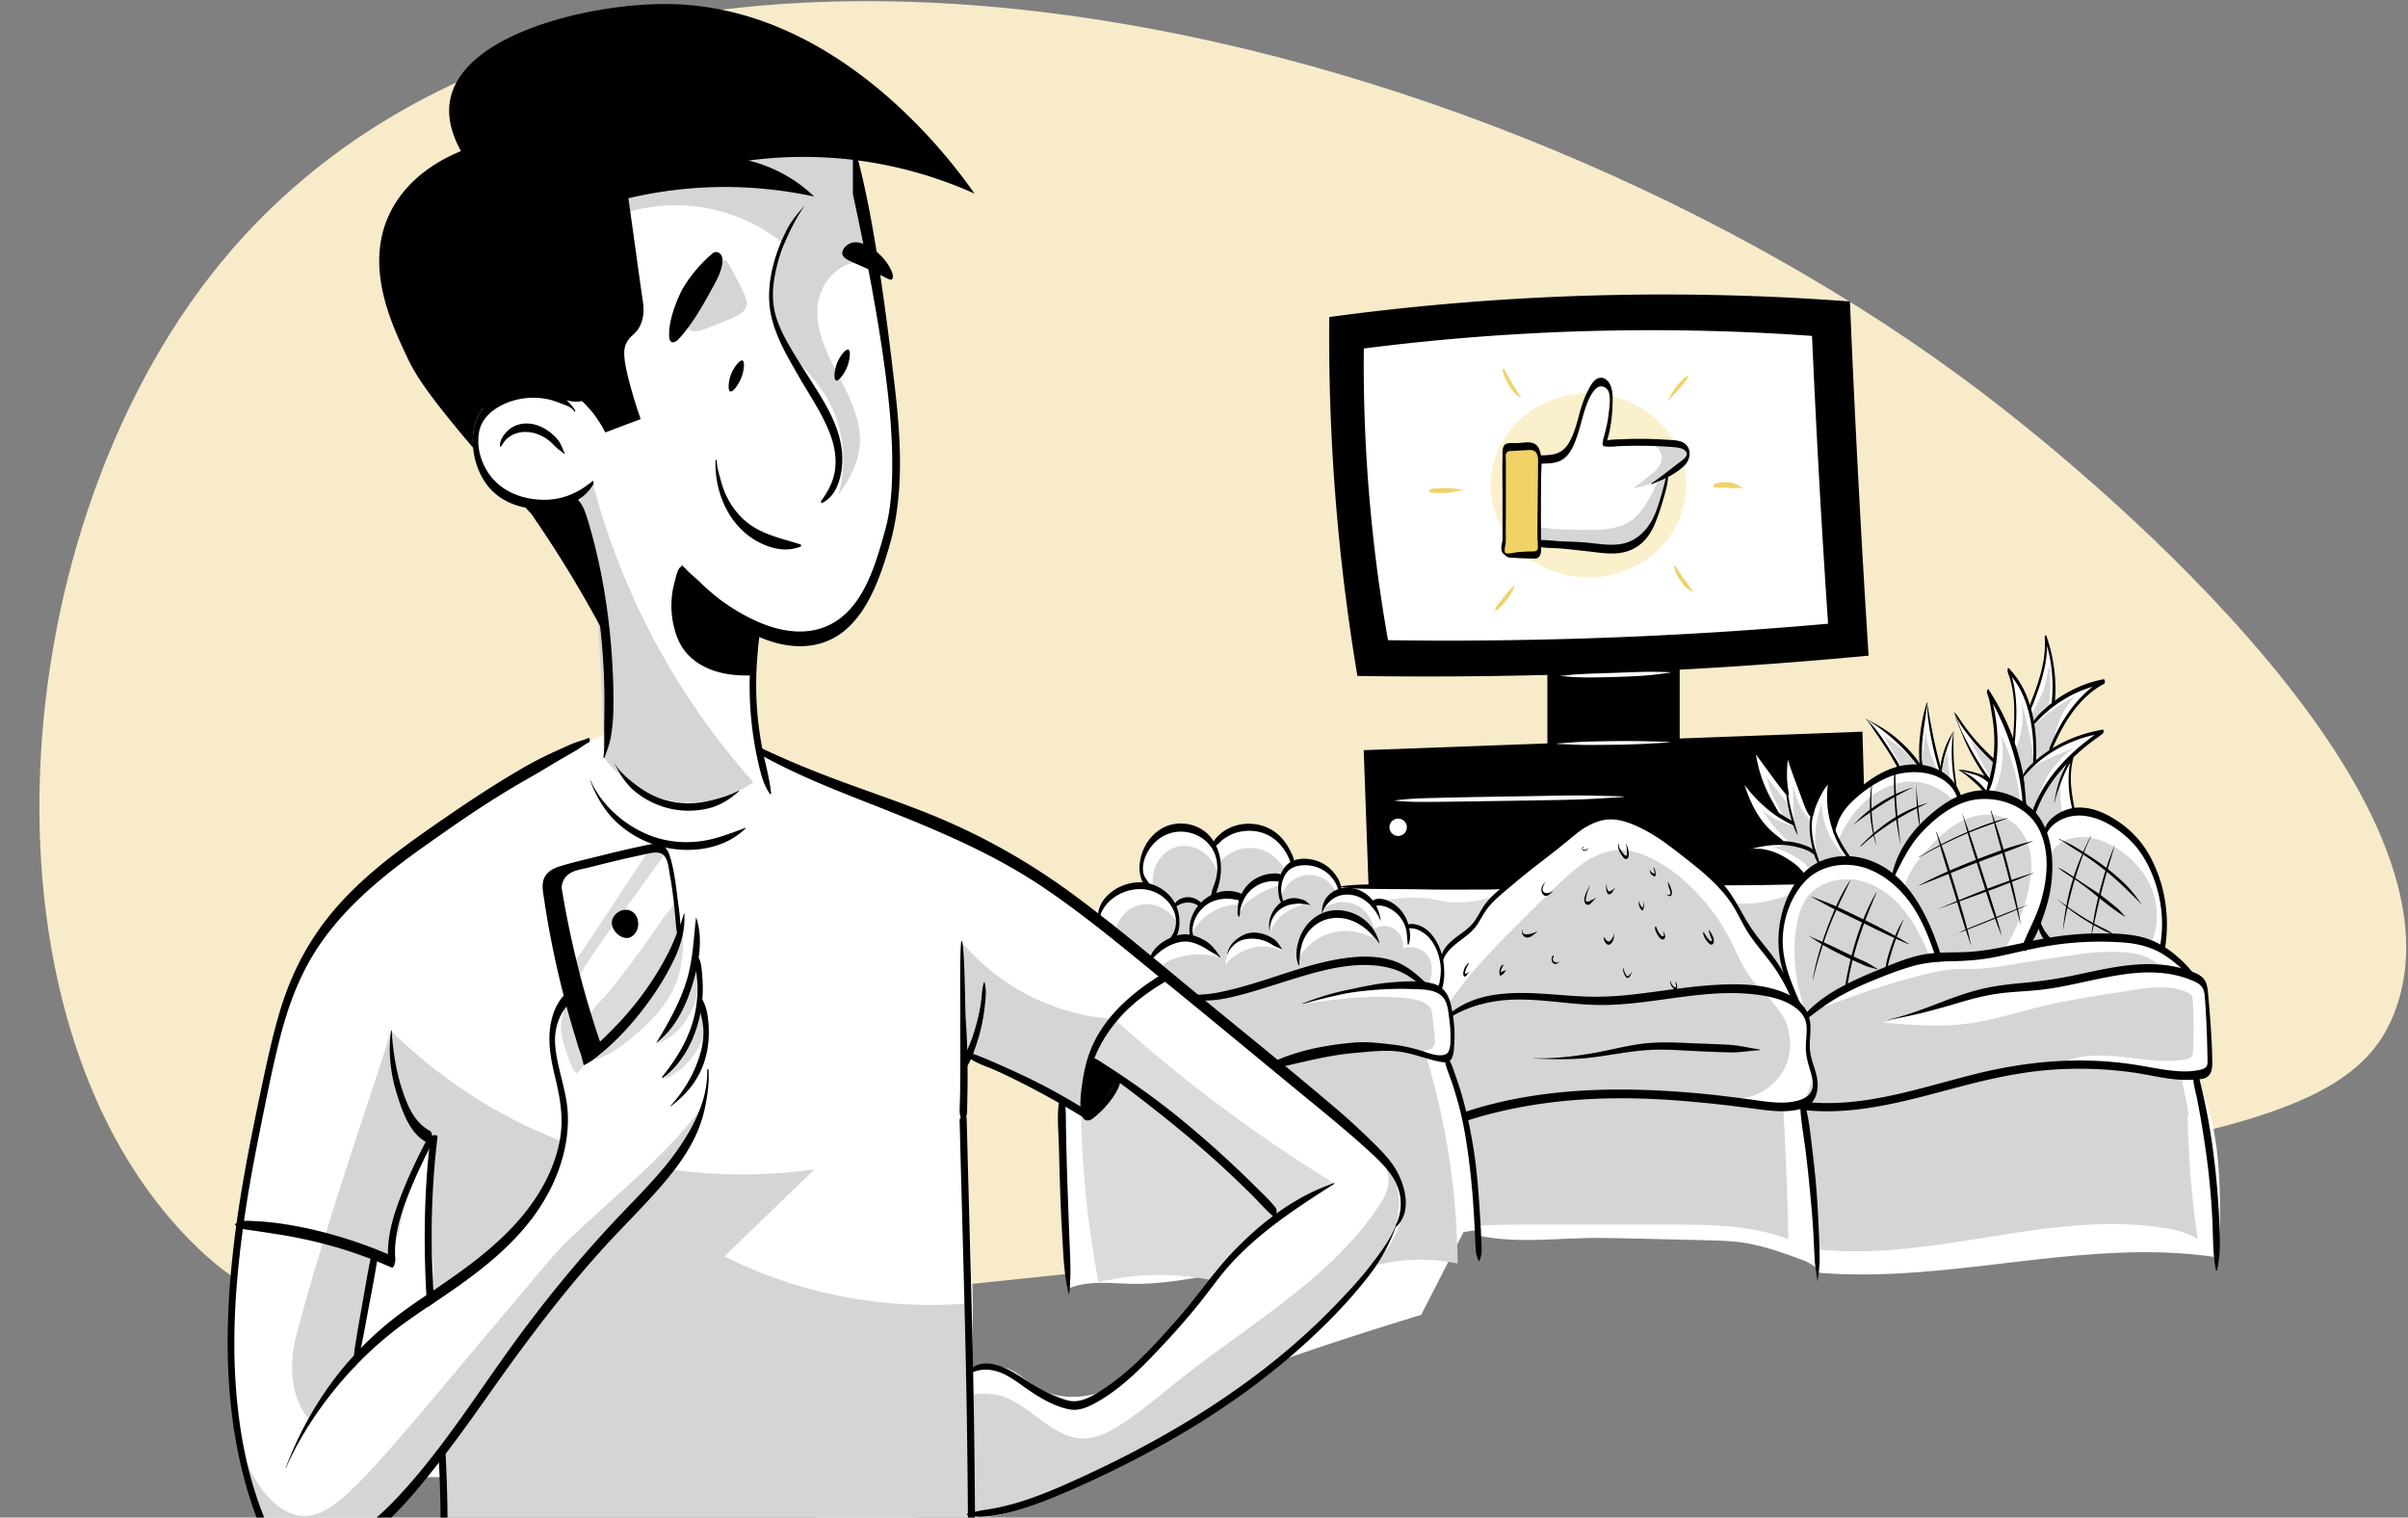 <svg xmlns="http://www.w3.org/2000/svg" width="384" height="242" fill="none" viewBox="0 0 384 242"><rect x="0" y="0" width="384" height="242" fill="#808080" stroke="none"/><g clip-path="url(#a)"><path fill="#F7EBCA" d="M382.102 160.778c-7.42 20.906-37.263 23.883-191.652 40.229-120.404 12.746-141.015 15.242-158.993-2.072C-6.06 162.792-.032 80.092 38.842 37.71 102.277-31.444 243.3 5.205 319.557 65.29c8.206 6.468 75.351 59.38 62.537 95.496h.008z"/><path fill="#000" d="M297.702 141.008c-26.484.249-52.959.502-79.446.746q-.399-11.061-.786-22.122c26.511-.979 53.017-1.963 79.528-2.95.237 8.105.474 16.217.704 24.322v.008z"/><path fill="#000" d="M267.858 103.917h-21.097v16.042h21.097z"/><path fill="#000" d="M297.974 104.558a747 747 0 0 1-40.647 2.729 751 751 0 0 1-40.864.509 327 327 0 0 1-3.251-25.527 329 329 0 0 1-1.241-31.712 398 398 0 0 1 43.377-3.471 398 398 0 0 1 39.659.987 2558.235 2558.235 0 0 0 2.975 56.485z"/><path fill="#fff" d="M291.514 99.466a682 682 0 0 1-34.988 2.211 681 681 0 0 1-35.179.412 249 249 0 0 1-2.796-20.745 252 252 0 0 1-1.066-25.769 361 361 0 0 1 37.334-2.818c12.328-.291 23.757.07 34.14.809q.472 10.676 1.066 21.539c.451 8.201.953 16.322 1.497 24.357l-.008.007zM222.961 133.311a1.383 1.383 0 1 0 0-2.767 1.383 1.383 0 1 0 0 2.767M222.315 127.671c2.353.257 4.749.214 7.113.194s4.795-.054 7.191-.097c4.733-.077 9.473-.132 14.206-.249 2.687-.069 5.367-.256 8.046-.423.027 0 .019-.09 0-.09-2.372-.062-4.741-.147-7.105-.151-2.368-.008-4.795.054-7.191.097-4.732.082-9.473.14-14.206.257-2.679.069-5.394.081-8.046.458v.016l-.008-.008zM248.896 107.815c.751.016 1.505.148 2.256.167.696.02 1.384.051 2.08.051 1.474 0 2.944-.043 4.414-.082s2.89-.097 4.321-.194c1.435-.097 2.936-.299 4.406-.509.015 0 .015-.062 0-.062-1.447-.035-2.882-.078-4.329-.043s-2.944.105-4.414.151c-1.47.051-2.889.09-4.328.148-.723.027-1.439.078-2.166.117s-1.497.186-2.248.21c-.007 0-.007.035 0 .035l.008.015zM248.324 118.633c1.505.051 2.995.152 4.496.16s2.994-.016 4.496-.027c3.006-.035 5.985-.168 8.979-.389.016 0 .016-.043 0-.043-2.998-.14-5.985-.186-8.991-.148-1.497.02-2.995.043-4.488.09-1.497.05-2.994.194-4.488.284-.019 0-.019.07 0 .07z"/><path fill="#FAF0CC" d="M253.294 92.088c8.607 0 15.583-6.572 15.583-14.678s-6.976-14.678-15.583-14.678-15.582 6.571-15.582 14.678c0 8.106 6.976 14.678 15.582 14.678"/><path fill="#fff" d="M249.841 71.676c1.26-1.24 1.991-2.927 2.368-4.653.424-1.92.557-4.12 2.046-5.4.28-.236.618-.438.988-.458.777-.043 1.373.723 1.614 1.47.847 2.616-.747 5.399-.654 8.147a63 63 0 0 1 8.758-.175c.327.016.669.043.933.222.615.412.522 1.329.292 2.033a10.6 10.6 0 0 1-1.711 3.199c.21-.125.502.007.618.23.117.22.098.477.055.722-.132.8-.494 1.551-.91 2.247-2.373 3.883-6.961 6.142-11.511 6.239-1.665.035-3.321-.187-4.963-.412-1.011-.14-2.026-.28-3.033-.412-.132-.02-.264-.035-.369-.117-.168-.124-.203-.354-.222-.556-.245-2.3-.062-4.626.264-6.915.082-.571.175-1.143.265-1.703.081-.486.062-1.294.307-1.718.327-.583 1.517-.291 2.135-.439a5.9 5.9 0 0 0 2.734-1.532v-.019zM331.166 129.895h.042l-.081-.626c-.02.062-.051.124-.07.186.015.055.035.105.042.16.02.097.043.186.078.283l-.008-.007zM353.849 200.914c0-.117.016-.237.02-.362h-.008c0 .117-.008.245-.015.362z"/><path fill="#fff" d="M350.587 172.246c-.098-.214-.195-.44-.292-.654.844.113 1.629-.548 1.956-1.337s.3-1.663.265-2.511c-.082-2.079-.16-4.167-.245-6.247-.043-1.065-.082-2.141-.417-3.16-.334-1.014-.987-1.971-1.956-2.414-.221-.105-.459-.182-.669-.307-.229-.148-.416-.354-.598-.556l-1.735-1.955c-.307-.346-.618-.704-.988-.987-.245-.187-.68-.327-.82-.599-.152-.307.027-.98.035-1.314.015-.501.019-.995.015-1.496-.027-2.045-.245-4.078-.459-6.107-.07-.669-.14-1.33-.283-1.983-.125-.563-.619-2.476-2.443-4.917-1.279-1.71-3.597-4.816-7.711-5.885a11.8 11.8 0 0 0-3.201-.369c-.105-.183-.264-.459-.416-.821-.696-1.586-.626-3.012-.459-5.788.035-.556.09-1.286.537-2.037.221-.369.451-.606.606-.758a23 23 0 0 1 3.905-3.199 17.5 17.5 0 0 0-4.678 1.12 17 17 0 0 0-3.613 1.92c.319-.917.723-1.893 1.24-2.9 1.937-3.786 4.566-6.352 6.611-7.972-.668-.098-1.337.124-1.963.377a19.5 19.5 0 0 0-5.519 3.393 20.97 20.97 0 0 0-.766-10.519c.148 1.446 0 2.927-.447 4.319-.486 1.516-.704 3.04-1.455 4.482-.404.766-.898 1.543-.847 2.406a11.8 11.8 0 0 0-3.236-6.033c.548 1.948.731 3.988.906 6.006.14 1.601.113 3.102-.354 4.641-.027.097-.077.202-.147.214-.343.051-.774-1.94-1.509-3.786a18.5 18.5 0 0 0-2.061-3.778c.346 1.671.641 3.619.773 5.78a43 43 0 0 1 0 4.89 43 43 0 0 1-3.208-3.261 42 42 0 0 1-3.014-3.857c.37 1.128.988 2.764 1.984 4.615 1.613 2.993 3.465 5.127 3.146 5.418-.175.16-.794-.451-2.201-.995a9.8 9.8 0 0 0-2.478-.598 16 16 0 0 1 2.999 2.316c.466.451 1.551 1.524 1.314 1.905-.159.264-.758-.117-1.878.062-1.023.167-1.307.614-1.824.451-.3-.097-.712-.412-.988-1.496a33.2 33.2 0 0 1-.579-6.274c0-1.108.062-2.142.159-3.11a35 35 0 0 0-1.252 3.374 33 33 0 0 0-.813 3.18q-.605-2.568-1.17-5.24a307 307 0 0 1-1.101-5.477 40 40 0 0 0-.793 5.154 38 38 0 0 0-.125 4.676 45 45 0 0 0-3.71-3.716c-2.073-1.858-4.468-3.658-4.663-3.452-.151.168 1.233 1.412 2.863 3.771a29 29 0 0 1 2.38 4.124c-1.393.28-5.888 1.349-8.832 5.442-1.042 1.446-1.606 2.896-1.937 4.035a15.84 15.84 0 0 1-.723-7.611 8.6 8.6 0 0 0-1.672 2.344c-.848 1.746-.704 3.021-1.112 3.075-.619.078-1.474-2.546-2.143-4.583-.996-3.063-1.295-4.844-1.579-4.809-.272.028-.37 1.676-.307 2.951.097 1.87.536 2.83.291 2.95-.346.175-1.606-1.648-2.741-3.312-1.739-2.538-2.236-3.611-2.47-3.521-.346.132.125 2.802 1.217 5.399 1.288 3.047 2.898 4.738 2.653 4.952-.308.264-2.882-2.235-3.119-2.468a31 31 0 0 1-2.672-2.951c.21 1.427.731 3.596 2.291 5.594 1.843 2.36 4.468 3.623 4.239 4.078-.148.284-1.206-.237-2.839-.051a6.8 6.8 0 0 0-2.625.89c2.255.133 3.924.751 4.907 1.205 1.342.618 3.333 1.544 3.384 2.962.019.634-.346 1.163-.669 1.516-4.107.055-8.213.105-12.32.16a47.3 47.3 0 0 0-5.888-5.065c-1.307-.945-2.928-1.936-5.067-3.172-3.022-1.745-5.114-2.566-7.432-2.395-2.368.175-3.453 1.462-7.933 5.023a157 157 0 0 1-8.171 6.06c-7.956-.097-15.909-.187-23.866-.284l-2.201.844c0-.07-.035.081-.05.019-.063-.315-.572-2.608-2.847-3.825-2.213-1.182-4.352-.404-4.663-.284-.486-2.659-2.598-4.948-5.207-5.663-2.61-.712-5.588.186-7.366 2.235-1.287-1.614-3.356-2.574-5.421-2.511a6.79 6.79 0 0 0-5.261 2.829c-.751 1.066-1.183 2.387-1.058 3.682.124 1.294.848 2.553 1.983 3.199-1.867-.183-3.807-.222-5.553.466-1.641.645-3.621 1.893-3.932 3.596.02-.016.043-.035.07-.043.148-.035.3.132.257.272a6 6 0 0 0-.327-.214c-.015.098-.035.203-.035.3-.078-.082-.054-.23.027-.307-7.851-5.31-16.002-9.726-24.554-13.823a159 159 0 0 0-16.734-6.869c-1.991-.68-4.009-1.337-5.826-2.387-1.532-.882-2.951-2.06-4.678-2.449-.28-.062-.572-.112-.774-.314-.14-.14-.214-.342-.28-.529-.96-2.923-1.077-6.045-1.19-9.119-.116-3.242.377-6.088.257-9.33a.714.714 0 0 1-.828-.318c3.826 1.01 8.038 1.982 11.604.256 1.789-.863 3.208-2.336 4.441-3.895a31.4 31.4 0 0 0 5.791-11.778c1.135-4.544 1.24-9.275 1.108-13.955-.327-11.432-2.547-22.585-5.017-33.749q-.519-2.369-1.05-4.738c-.062-.284-.124-.583-.042-.863.132-.447.583-.696.995-.906 1.719-.882-12.059-.976-3.352-10.64 1.571-1.744-.428.32-1.847-1.954-.21-.335 3.558 2.783 1.116 2.818-8.291.14-.739-10.262-5.849-8.05-4.725-6.247-9.267 4.78-16.792 2.616-3.543-1.023-3.461-.778-7.14-.805-3.924-.027-5.83 2.025-9.684 2.818-3.18.66-6.517-3.565-9.104-1.61-5.086 3.85-9.049 16.685-11.577 22.527-3.465 8-7.09-5.909-5.557 2.67 1.509 8.455 5.18 16.4 10.134 23.417-.015 0-.035-.008-.05 0-.183.05-.28.245-.354.416-1.085 2.468-2.143 5.244-1.252 7.798.28.8.739 1.523 1.225 2.204 1.509 2.103 3.535 4 6.055 4.614.397.097.809.16 1.163.37.346.201.606.528.855.846a115 115 0 0 1 7.253 10.45c.766 1.243 1.509 2.518 2.061 3.875.661 1.64 1.011 3.39 1.295 5.135.537 3.296 1.12 6.596.926 11.071a44 44 0 0 1-.537 5.197c-11.764 4.758-20.463 10.483-26.219 14.853-8.194 6.219-18.367 13.943-24.722 27.327-2.5 5.267-3.632 11.556-5.646 24.17-2.734 17.158-5.375 34.305-.794 51.066a55.6 55.6 0 0 0 5.278 12.789c.513.91 1.147 1.878 2.158 2.165.614.175 1.26.063 1.878-.07 7.016-1.539 13.036-6.254 17.333-12.007.424-.572.863-1.17 1.497-1.481.607-.292 1.307-.284 1.984-.264 14.622.38 29.275.855 43.8 2.596 6.425.774 12.849 1.769 18.647 4.641-.466.821.09 1.921.918 2.372s1.824.439 2.769.412c2.151-.063 4.363-.14 6.347-.98 2.135-.906 3.815-2.608 5.798-3.805 3.691-2.22 8.159-2.554 12.355-3.526 6.106-1.419 11.772-4.272 17.368-7.098 7.155-3.611 8.625-3.911 9.201-4.634.105-.132.152-.245.167-.272 1.447-2.379 11.729-6.97 39.834-15.584 3.138-6.13 6.273-12.264 9.411-18.394-5.577 2.826-8.229 4.599-7.968 5.314.245.661 2.986.416 8.233-.731l-.475 1.182c5.779 1.232 11.764.474 17.671.381 2.038-.035 4.08.015 6.117.062l12.375.292c1.905.05 3.815.089 5.701.353 3.426.479 6.697 1.684 9.94 2.873.898.327 1.769 1.038 2.598 1.524-.14-.082-.284.159-.195.299.09.132.28.159.44.175 21.14 1.613 42.424-5.753 63.365-2.449.292-9.594.607-19.541-3.27-28.31h.027zm-150.804 24.955c-4.141 4.062-5.514 6.469-10.811 12.587-2.201 2.538-3.298 3.806-5.016 5.497-4.364 4.287-6.841 6.658-10.644 7.284-.731.117-3.815.626-6.981-.785-2.839-1.26-3.648-3.125-6.382-3.743-2.045-.459-3.896.07-5.051.52.326-6.546.249-11.898.113-15.591-.354-9.574-1.33-14.589-1.338-24.983 0-3.922.132-7.145.249-9.24a64.91 64.91 0 0 1 20.778 8.579 22 22 0 0 0 2.003-2.332 23 23 0 0 0 2.053-3.258 35 35 0 0 1 5.386 3.207c1.735 1.252 2.785 2.317 3.947 3.328 2.952 2.565 5.756 4.66 9.042 7.86a95 95 0 0 1 6.778 7.346c-.89.739-2.38 2.018-4.122 3.724h-.008z"/><path fill="#D5D5D5" d="M155.03 228.097c-.572-6.616-.813-9.979-.972-14.138a250 250 0 0 1-.156-6.052c-6.3.451-15.17.299-25.227-2.492a73.6 73.6 0 0 1-13.16-5.057c4.791-4.63 9.578-9.26 14.37-13.889-7.665 1.088-23.808 2.293-41.837-5.092-12.204-4.999-20.654-12.039-25.651-16.949.066 2.103.24 3.849.4 5.108.28 2.231.463 3.363.938 4.731.493 1.415 1.263 2.698 2.17 3.887.91 1.197 2.014 2.247 2.904 3.452.335.455.553.937.693 1.442-.26.035-.494.218-.486.556.035 2.398.31 4.898-.315 7.23-.311 1.162-.296 2.255-.218 3.448.066.98.128 1.955.194 2.935a.43.43 0 0 0-.062.268c.187 1.399.443 2.814.486 4.229.02.669-.05 1.306-.17 1.963-.098.517-.172 1.015-.16 1.524a.6.6 0 0 0 .023.436q.005.017.016.034v.043a.43.43 0 0 0 .093.21c1.015 2.48 1.252 5.197 1.373 7.848.136 2.978.23 5.959.342 8.941.054 1.458.113 2.915.085 4.373-.03 1.504-.175 3.001-.202 4.505-.023 1.419.132 2.815.338 4.214.222 1.508.37 2.993.382 4.521.011 1.675 0 3.351 0 5.026 0 .812.011 1.625 0 2.437-.012.785-.063 1.586-.409 2.305-.237.494.241.945.642.879a.6.6 0 0 0 .23.066c10.706.925 21.458 1.162 32.199 1.287 10.745.124 21.494.14 32.232.629q2.9.136 5.794.323a.5.5 0 0 0 .128.043c3.979.54 7.953 1.076 11.931 1.617.249.101.564.043.724-.175.097-.136.097-.292.097-.338-.171-8.778.996-17.59.241-26.34z"/><path fill="#fff" d="m65.115 209.71 5.818 21.131 12.91-17.702 10.726-13.772 12.309-13.135 3.776-5.664-5.363-6.037-9.158-.528h-6.685l.715 3.471-1.26 8.054-4.48 8.253-4.935 5.232z"/><path fill="#000" d="M69.766 181.318a133 133 0 0 0-.93 15.833c.005 2.884.106 5.765.269 8.641.031.649.074 1.298.117 1.948q-.555.365-1.109.738-.004-.05-.007-.101c-.04-.614-.078-1.224-.11-1.839-.47-8.376-.353-16.757.639-25.103.05-.435 1.193-.622 1.131-.117M71.217 250.817c-.02.432-1.155.634-1.136.117.245-5.671.222-11.351-.047-17.018L70 233.22q-.05-1.085-.12-2.169.531-.693 1.05-1.392c.047.731.085 1.462.124 2.193.33 6.313.432 12.633.164 18.965"/><path fill="#fff" d="M174.514 145.98s-.008 0-.016.008c0 0 .008 0 .016.008z"/><path fill="#D5D5D5" d="M279.194 148.153a24 24 0 0 0-1.022-1.804 26 26 0 0 0-1.603-2.309c.479.043.988.062 1.509.062 2.96 0 5.48-.711 7.412-1.508a33.7 33.7 0 0 0-1.516 6.589c-.214 1.733-.175 2.511-.148 2.837.245 3.207 1.871 5.143 1.699 5.252-.307.187-4.81-6.192-6.335-9.115v-.008zM306.786 119.007c.14-.879.245-1.754.342-2.632a15.7 15.7 0 0 0 2.026 6.736c-.731-.377-1.524-.606-2.317-.808-.413-.105-.424-.183-.416-.599.007-.416.062-.855.124-1.279.07-.474.159-.94.237-1.411l.008-.007zM309.959 121.63c.09-.264.183-.521.273-.785.124-.369.256-.738.381-1.108.05 1.905.105 3.868.828 5.637-.478-.451-.96-.898-1.439-1.349a7 7 0 0 0-.544-.459c-.125-.097-.078-.043-.062-.132.015-.105.077-.229.112-.342.148-.486.3-.976.459-1.454zM302.088 120.223c-.583-1.003-1.17-2.002-1.761-3.012.501.548 1.17.917 1.781 1.337 1.4.96 2.547 2.239 3.675 3.514-.634-.016-1.276-.027-1.894.089-.195.035-.564.237-.751.183-.202-.054-.221-.424-.284-.599-.194-.528-.478-1.022-.766-1.508zM314.109 117.817a16.6 16.6 0 0 0 3.788 3.611c.097.07-.195 1.205-.222 1.357-.089.431-.175.882-.319 1.302-.043-.459-.478-.968-.704-1.364-.299-.537-.583-1.073-.871-1.606-.572-1.092-1.12-2.192-1.672-3.292zM326.273 108.593c.098-.451.168-.906.273-1.357.116-.486.283-.979.237-1.481.284 1.804.183 3.631.078 5.454q-.03.584-.07 1.162a.8.8 0 0 1-.063.334.8.8 0 0 1-.245.257c-.836.661-1.703 1.341-2.212 2.274 0-.439-.417-.945-.315-1.384.035-.148.182-.28.256-.404.132-.21.245-.432.362-.653.467-.848.898-1.726 1.233-2.636.186-.513.346-1.041.466-1.578v.016zM326.258 125.417c.871-1.373 1.956-2.597 3.084-3.756a15.3 15.3 0 0 0-.389 8.195 10 10 0 0 0-2.652 2.616c-.078.027-.148.054-.222.081l-1.085-1.939c-.362-.646-.478-.89-.292-1.656.307-1.275.891-2.414 1.552-3.534l.008-.007zM322.334 111.862c.537 1.737.945 3.514 1.303 5.294.272 1.365.501 2.733.704 4.105a.7.7 0 0 1 0 .292.6.6 0 0 1-.152.213c-.591.619-1.276 1.198-1.595 1.991 0-.37-.245-.855-.342-1.209q-.171-.608-.342-1.209c-.117-.424-.245-.855-.362-1.279-.112-.389-.194-.564-.035-.917.646-1.411.945-3.048 1.004-4.591a13 13 0 0 0-.183-2.694v.008zM319.172 122.431c.28-1.753.249-3.557-.089-5.294.264.579.529 1.162.777 1.745 1.241 2.943 2.069 6.08 2.256 9.267a19.8 19.8 0 0 0-4.523-1.648c.354.082.883-1.469 1.004-1.788.272-.739.451-1.508.579-2.282zM301.696 139.788c1.011-2.465 2.212-4.863 3.822-6.994s3.625-3.972 6.028-5.127c-1.143-1.135-3.049-2.616-5.623-2.95-4.819-.626-10.119 2.985-12.701 9.154.424.785.844 2.107 1.524 2.694.486.424 1.342.416 1.941.591.91.264 1.804.618 2.644 1.057.23.117 2.466 1.365 2.372 1.571h-.007zM280.692 128.942a13.1 13.1 0 0 0 5.413 2.818 184 184 0 0 1-.194-6.553c.486 1.788 1.015 3.638 2.255 5.014.14.152.284.299.389.474.397.634.222 1.446.202 2.2-.027.961.23 1.901.479 2.826a5.57 5.57 0 0 0-2.54-1.24c-.933-.182-1.279-.042-2.01-.75a30 30 0 0 1-2.135-2.317c-.615-.738-1.148-1.85-1.859-2.468z"/><path fill="#D5D5D5" d="M281.431 123.593c1.092 1.349 2.177 2.706 3.27 4.055.187.229.377.466.513.731.487.932.327 2.052.774 2.997-.466-.335-1.038-.51-1.4-.968-.486-.615-.836-1.411-1.19-2.103a33 33 0 0 1-1.092-2.344c-.273-.653-.448-1.839-.879-2.372zM282.722 135.247c1.217-.431 2.539-.486 3.822-.307.716.105 1.439.28 2.069.634s1.175.909 1.408 1.601c-1.038-2.962-.447-6.239.478-9.232.043 3.425 1.579 6.799 4.134 9.081-1.112-.183-2.236.214-3.297.598-.467.167-.926.342-1.393.51-.272.097-.98.509-1.267.431-.238-.07-.572-.571-.767-.739a10.793 10.793 0 0 0-2.994-1.912c-.377-.159-1.824-.863-2.205-.661h.016z"/><path fill="#fff" d="M289.049 161.396c-1.77-3.91-3.228-8.174-2.637-12.427.599-4.253 3.823-8.396 8.101-8.738 3.189-.257 6.249 1.613 8.24 4.112 1.999 2.5 3.119 5.567 4.196 8.572.677-.078 1.358-.152 2.034-.23-1.275-4-3.278-7.77-5.895-11.055a23.8 23.8 0 0 1 5.841-7.833c1.163-1.03 2.458-1.955 3.932-2.433 1.287-.416 2.663-.486 4.017-.486 1.738 0 3.578.14 5.016 1.12 2.089 1.418 2.742 4.229 2.602 6.748-.249 4.528-2.477 8.688-4.651 12.668.961.537 2.228.159 3.033-.591.809-.75 1.253-1.803 1.665-2.826 1.579-3.868 3.068-7.988 2.5-12.128-.089-.645-.221-1.341.055-1.936.202-.416.579-.723.968-.968.996-.633 5.2-1.912 9.221.327 3.71 2.068 4.919 5.858 5.534 7.771 1.295 4.05.696 7.568.291 9.224a98.5 98.5 0 0 0-12.93-.3c-6.674.284-11.624 1.174-19.309 2.562-4.76.855-7.19 1.295-9.298 2.033-4.725 1.664-8.867 4.626-12.931 7.561q.107 1.335.203 2.67c-.078-.536.412-.96.855-1.267a46.9 46.9 0 0 1 13.413-6.344c2.742-.793 5.553-1.337 8.361-1.877l11.309-2.185c.821-.159 1.637-.315 2.469-.381.642-.05 1.28-.043 1.929-.043 1.21.016 2.423.02 3.633.035 4.717.043 9.5.09 14.073 1.268-6.801.855-13.607 1.702-20.408 2.561-3.057.381-6.118.766-9.097 1.543-4.487 1.17-8.769 3.223-13.377 3.787 3.076.213 6.179.248 9.244-.14 3.745-.479 7.385-1.579 11.095-2.29 5.86-1.119 11.853-1.259 17.818-1.399 2.073-.051 4.15-.098 6.215-.148.509-.016 1.065-.016 1.482.28.571.396.688 1.174.75 1.866q.317 3.517.284 7.047c0 .447-.019.91-.245 1.295-.245.412-.681.66-1.112.855a11.9 11.9 0 0 1-6.432.987c1.726.75 3.834.688 5.246 1.936 1.349 1.182 1.606 3.16 1.769 4.948l1.878 20.315c-2.142-.976-4.592-.918-6.933-1.19-2.31-.264-4.582-.855-6.899-1.022-2.478-.183-4.97.124-7.432.431-11.305 1.408-20.242 3.701-29.046 4.716a134 134 0 0 1-9.925.773c-.528-8.015-1.065-16.034-1.594-24.05.579-.015 2.213-.116 2.827-1.189.335-.591.187-1.225.14-1.664a37.4 37.4 0 0 0-1.971-8.711c-.16-.459-.677-1.314-.607-2.469.043-.75.292-1.341.474-1.691h.016"/><path fill="#D5D5D5" d="M288.174 161.96c-2.283-5.893-2.151-10.604-1.851-13.178.474-4.097 1.699-5.523 2.185-6.068 1.914-2.134 5.075-2.899 7.887-2.316 2.804.583 5.262 2.379 7.093 4.583s3.096 4.828 4.196 7.471a4.7 4.7 0 0 1 1.607-.315 42.2 42.2 0 0 0-4.901-9.648c-.248-.369-.521-.766-.544-1.209-.015-.28.078-.556.175-.82.716-1.905 2.018-3.534 3.391-5.05 1.684-1.869 3.558-3.665 5.853-4.688 2.298-1.022 5.122-1.181 7.261.148 1.858 1.155 2.963 3.285 3.297 5.446s-.035 4.377-.579 6.5c-.766 2.969-1.902 5.858-3.551 8.446a13.2 13.2 0 0 1 3.562-.412 10.2 10.2 0 0 1 1.894-4.007 20.14 20.14 0 0 0 1.851-8.844c-.015-.653-.054-1.337.175-1.947.187-.494.545-.91.945-1.26 2.458-2.103 6.301-1.407 9.077.249 2.501 1.489 4.62 3.689 5.791 6.36 1.17 2.67 1.338 5.803.237 8.501a63.5 63.5 0 0 0-8.804-.572c-6.689.035-8.758 1.12-20.518 3.165-8.116 1.411-11.103 1.586-14.039 2.565-1.171.389-2.186.883-2.625 1.093-3.675 1.702-7.101 4.027-6.911 4.404.125.248 1.797-.475 4.846-1.567 1.762-.633 7.956-2.845 13.253-3.945 5.347-1.108 4.153.089 11.546-1.093 1.762-.28 6.646-1.111 12.744-1.939 1.4-.187 2.695-.202 4.449-.21 2.68 0 5.623.431 7.428 2.414-3.621.077-7.21.661-10.788 1.24-5.304.863-10.609 1.718-15.905 2.581-1.929.315-3.858.626-5.744 1.135-4.029 1.092-7.802 3.063-11.897 3.903 4.352.361 8.735.73 13.071.21 4.258-.51 8.365-1.866 12.542-2.861 4.546-1.085 9.174-1.738 13.79-2.465 3.021-.474 6.238-.952 9.049.257.3.132.615.291.778.571.148.245.175.544.187.828.159 2.608.186 5.224.07 7.833-.016.353-.043.731-.257 1.01-.264.346-.731.459-1.163.521-3.298.509-6.654-.089-9.975-.439s-6.821-.416-9.819 1.042a218 218 0 0 1 19.335 2.239c.389 1.92.778 3.848 1.163 5.768.027.125.035.284-.078.354-.112.062-.229-.175-.105-.175.167 6.748.607 13.143 1.622 19.813-1.703-1.049-3.718-1.504-5.701-1.803-18.189-2.768-36.583 5.461-54.868 3.444-.432-7.639-.872-15.335-2.777-22.744a9.9 9.9 0 0 0 1.804-4.731 9.9 9.9 0 0 0-.968-5.384M181.07 144.518c2.236-.882 4.978.035 6.409 2.298 0-.459-.043-1.894-1.058-3.25a5.3 5.3 0 0 0-2.337-1.746c-1.011-2.802.968-6.273 3.897-6.845 2.928-.564 6.055 1.92 6.167 4.898.07-.75.148-1.504.214-2.262.132-.168 2.229-2.714 5.577-2.36 3.111.334 4.628 2.888 4.775 3.145a22 22 0 0 0-.443 4.801 4.68 4.68 0 0 1 4.196-3.654 4.66 4.66 0 0 1 4.651 2.888c-.315.14-.82.416-1.295.933a4.1 4.1 0 0 0-.906 1.613c1.579-1.217 3.683-1.462 5.414-.618 2.263 1.108 2.73 3.498 2.768 3.743.117-.07 1.509-.847 2.929-.159 1.17.563 1.866 1.87 1.711 3.257.229-.062 2.018-.501 3.34.572 1.393 1.127 1.735 3.486.487 5.453a34.3 34.3 0 0 0-5.799-.314c-5.604.182-10.126 1.733-13.156 3.102 3.103-.51 10.216-1.516 15.847-.809 1.315.167 2.995.447 3.73 1.671.175.284.148.378.451 3.091.214 1.901.307 2.53-.125 3.028-.381.431-.976.521-1.365.544a108 108 0 0 1 1.509 5.279c2.699 10.324 3.71 20.031 3.792 28.684a28.3 28.3 0 0 0-13.424.381c1.703-1.878 3.223-3.981 4.071-6.372.844-2.394.961-5.111-.07-7.428-1.155-2.597-3.029-4.148-3.788-4.715-11.896-9.018-22.738-19.343-34.385-28.676a415 415 0 0 1-6.996-5.734c.194-2.009 1.427-3.743 3.189-4.439l.007.008z"/><path fill="#fff" d="M170.547 205.415c3.165-1.267 6.653-.746 10.021-.688 4.822.078 9.614-.844 14.366-1.753 1.94-.377 3.885-.75 5.825-1.12.354-.07.716-.14 1.043-.307.439-.221.785-.606 1.12-.979.793-.883 1.586-1.761 2.38-2.644.147-.167.299-.342.346-.563.089-.424-.222-.813-.514-1.112-3.492-3.603-6.98-7.207-10.476-10.818-4.679-4.836-9.404-9.706-14.887-13.391-.152-.105-.319-.21-.494-.203-.292.008-.502.3-.669.564q-1.806 2.856-3.613 5.71c-.097.152-.213.327-.388.342-.098.008-.187-.035-.28-.077-.767-.362-4.9-2.671-5.18-2.08-.082.183.112.812.116 1.03.02.599-.043 1.217-.054 1.808a167.768 167.768 0 0 0 .486 18.332c.054.715 1.003 7.891.844 7.953z"/><path fill="#D5D5D5" d="M159.957 222.713c4.636 1.586 7.949 6.701 12.849 6.67 2.166-.015 4.169-1.076 5.985-2.254 3.473-2.239 6.599-4.968 9.843-7.53 10.76-8.489 23.143-15.506 30.924-26.786.98-1.427 1.921-3.028 1.859-4.758-.05-1.252-.614-2.422-1.287-3.479 3.278 2.915 3.613 8.12 1.972 12.182s-4.85 7.265-7.977 10.344a1923 1923 0 0 1-4.538 4.466c-1.902 1.87-3.799 3.736-5.806 5.489-6.953 6.08-15.062 10.674-23.108 15.215-8.143 4.598-16.648 9.317-25.981 9.947q-.168-9.835-.343-19.669.217-.051.44-.097c1.878-.374 3.648-.179 5.172.237v.015zM153.284 150.151a35.06 35.06 0 0 0 11.842 9.115 35 35 0 0 0 12.592 3.246c-3.71 3.911-5.515 9.551-4.76 14.888-.969-.987-2.431-1.252-3.702-1.788-1.509-.634-2.804-1.676-4.177-2.581-3.216-2.123-6.872-3.464-10.488-4.785-.094.303-.249.82-.401 1.473-.478 2.083-.451 3.576-.494 3.576-.066 0-.187-4.031-.416-23.144z"/><path fill="#DBDBDB" d="M212.796 188.719c-1.218.626-2.45 1.275-3.683 1.936q-2.695 1.44-5.262 2.881c-3.465 3.556-6.938 7.102-10.407 10.658a41.5 41.5 0 0 0-9.306-.863c-3.55.07-6.591.58-8.964 1.147a162 162 0 0 1-2.247-16.384c-.397-4.723-.564-9.17-.564-13.302a24.8 24.8 0 0 1 2.15-7.211 24.7 24.7 0 0 1 3.209-5.069 239.596 239.596 0 0 0 35.074 26.207M89.46 164.133c.112 1.497.598 2.935 1.092 4.35.342.979.712 1.99 1.427 2.748a16.4 16.4 0 0 0 1.906-2.546c-1.365-1.524-1.56-3.716-2.034-5.706-.272-1.143-.614-2.492-1.268-3.464-.583 1.567-1.252 2.865-1.12 4.618h-.007z"/><path fill="#D5D5D5" d="M47.592 241.648c5.401.94 10.03-5.03 28.87-27.421 9.696-11.521 11.765-14.102 13.662-15.961 7.358-7.195 15.696-13.484 21.864-21.713-5.067 11.206-14.393 19.801-22.202 29.305-9.613 11.701-17.142 25.115-27.813 35.86-2.108 2.122-4.344 4.139-6.856 5.753-1.63 1.049-3.419 1.935-5.34 2.184s-4.01-.214-5.401-1.566c-1.288-1.252-1.747-2.686-2.132-4.097-.793-2.943-1.746-6.438-2.862-10.543 3.05 6.306 6.133 7.849 8.214 8.21l-.008-.015z"/><path fill="#DBDBDB" d="M96.572 168.327c1.51-.688 2.831-1.726 4.107-2.783 2.679-2.239 5.277-4.731 6.743-7.891 1.427-3.063 1.7-6.554 1.439-9.92-.513 1.306-1.038 2.616-1.552 3.93-.388.979-.773 1.955-1.252 2.896-.459.898-1.003 1.753-1.54 2.608-.925 1.47-1.859 2.943-2.889 4.342a36 36 0 0 1-4.01 4.583 37 37 0 0 1-2.275 2.033c-.264.214-.87.537-.284.731.343.117 1.21-.381 1.51-.521v-.008zM108.947 160.327c.933-2.332 1.474-4.8 1.975-7.265.237 1.691.479 3.409.265 5.108-.44 3.417-3.049 7.098-6.363 8.291a17.4 17.4 0 0 0 4.123-6.137zM106.742 171.056a25.96 25.96 0 0 0 5.012-11.102c.448 1.33.906 2.721.716 4.113a6.5 6.5 0 0 1-.412 1.508 12.2 12.2 0 0 1-2.423 3.93 10.5 10.5 0 0 1-1.738 1.508c-.44.3-1.47 1.1-1.999.968.291-.299.583-.591.844-.925"/><path fill="#D5D5D5" d="M60.386 170.621c.89-2.729 1.575-4.956 1.98-6.294a66.5 66.5 0 0 0 1.71 9.275c.448 1.73.946 3.355 1.467 4.867.91.968 1.816 1.94 2.726 2.908-4.713 10.227-3.488 13.232-6.312 19.852.304-.708-1.314-.953-2.018-.642q-1.017 6.196-2.034 12.404c-.21 1.275-.424 2.574-1.015 3.724-.583 1.127-1.497 2.037-2.345 2.985-1.435 1.586-2.555 3.332-3.827 5.046-1.112 1.504-1.225 2.157-2.325.369-3.41-5.543-.934-12.905-.934-12.905 3.924-14.911 10.497-34.13 12.927-41.589M125.093 38.977c-1.481 4.07-2.979 8.509-1.676 12.641 1.287 4.078 4.978 6.838 7.463 10.309 3.461 4.828 4.523 11.292 2.792 16.975 1.789-2.352 3.228-5.08 3.43-8.027.272-3.922-1.641-7.626-3.465-11.11-1.824-3.482-3.667-7.241-3.243-11.152s4.176-7.693 7.964-6.635c-.521-3.425-1.05-6.853-1.571-10.278-.113-.715-.373-9.282-.817-9.854-.501-.641-3.706.746-4.48.502-11.771-3.701-22.823 2.93-22.823 2.93-8.964 1.703-9.7 7.623-13.736 10.6 2.186-1.142 8.493-4.053 16.699-2.864 6.864.995 11.507 4.35 13.475 5.963zM104.661 102.708a115 115 0 0 0 15.486 22.032c-.872.618-6.6 4.536-13.942 2.768-5.903-1.419-9.077-5.609-9.89-6.748-.112-4.125-.563-19.355-1.481-26.702-.132-1.072-.284-2.068-.284-2.068a85 85 0 0 0-2.54-11.556 708 708 0 0 0 2.52-3.452c1.824 7.013 4.873 16 10.127 25.729l.008-.007zM231.135 159.896c3.236-4.828 7.35-8.995 11.477-13.092a704 704 0 0 1 5.506-5.411c3.022-2.943 6.592-6.072 10.804-5.823 1.225.078 2.415.439 3.55.917 2.664 1.127 5.032 2.873 7.105 4.883a32.8 32.8 0 0 1 6.347 8.516c1.038 1.998 1.878 4.121 3.2 5.94 1.704 2.336 4.161 4.124 5.449 6.713 1.275 2.574 1.182 5.777-.245 8.264-1.428 2.488-4.142 4.202-7.004 4.405-.152.015-.354-.016-.397-.16s.292-.167.21-.035c2.47.898 4.678 1.586 7.261 2.088.389 6.833.653 13.679.793 20.516-6.074-2.309-12.736-2.336-19.238-2.336h-21.486c-2.804 0-5.612 0-8.408.175a73.7 73.7 0 0 0-5.013-25.422c-.132-.335-.264-.677-.28-1.038-.008-.346.097-.688.194-1.023a16 16 0 0 0 .222-8.015c-.035-.14-.05-.315.07-.389.121-.073.008.327-.132.319l.008.008z"/><path fill="#000" d="M128.302 32.789c-1.015 1.162-1.972 2.239-2.699 3.61a27 27 0 0 0-1.859 4.37c-1.011 3.16-1.482 6.57-.712 9.823.813 3.436 2.652 6.476 4.391 9.512s4.017 6.282 5.18 9.76c.548 1.637.777 3.332.556 5.05-.245 1.843-1.101 3.46-2.186 4.933-.054.07-.078.45.09.377 2.45-1.127 3.227-4.396 3.262-6.86.051-3.383-1.376-6.636-3.056-9.497-1.809-3.075-3.862-6.006-5.616-9.116-.863-1.531-1.637-3.137-2.061-4.847-.486-1.99-.404-4.027-.015-6.033a25.8 25.8 0 0 1 1.703-5.504c.828-1.886 1.839-3.868 3.022-5.551v-.02l-.008-.007zM135.473 38.856c-.591.292-1.217.953-1.147 1.594.081.739 1.038 1.108 2.527 1.761 4.461 1.955 5.095 2.643 5.414 2.31.591-.619-.976-3.597-3.438-5.047-.634-.369-2.104-1.24-3.356-.625zM116.615 59.606c-.466 1.155-.579 2.663-.175 2.819.413.159 1.358-1.077 1.805-2.267.404-1.065.556-2.503.167-2.662-.397-.16-1.338.98-1.797 2.114zM133.501 57.861c-.467 1.155-.579 2.663-.175 2.818.412.16 1.357-1.077 1.805-2.266.404-1.065.556-2.503.167-2.663-.397-.16-1.338.98-1.797 2.115zM114.096 73.523c-.14 5.683 2.741 11.576 8.372 13.581 1.739.618 3.489.739 5.219.05.082-.034.082-.298-.008-.326-3.293-1.057-6.731-1.671-9.298-4.186a12.7 12.7 0 0 1-2.59-3.654c-.521-1.1-.82-2.266-1.135-3.436-.183-.677-.327-1.338-.354-2.033-.008-.25-.203-.245-.203 0l-.007.007z"/><path fill="#000" d="M136.013 30.95c1.902 8.87 3.695 17.803 4.943 26.79.879 6.305 1.525 12.704 1.28 19.071-.105 2.632-.382 5.182-1.058 7.638-1.622 5.866-3.737 13.656-10.259 15.751-3.605 1.163-7.58.175-10.885-1.426a31 31 0 0 1-5.596-3.464 36 36 0 0 1-2.827-2.484c-.945-.917-1.999-1.71-2.874-2.697-.082-.09-.098.167-.063.229.747 1.073 1.42 2.177 2.229 3.199s1.703 1.912 2.617 2.775c1.594 1.497 3.313 2.88 5.192 4.016 2.998 1.807 6.634 2.997 10.161 2.635 7.934-.812 10.948-9.107 12.896-15.696 2.512-8.517 1.87-17.574.844-26.285-1.217-10.305-3.251-26.698-6.11-36.668-.182-.642-.571.07-.494.44v6.16l.008.016zM79.796 71.276c.244-.148.439-.634.618-.863a4.1 4.1 0 0 1 1.108-.945c.906-.536 1.991-.676 3.03-.529 1.12.16 2.17.661 3.048 1.365.452.361.829.793 1.253 1.181.354.327.785.556 1.112.906.062.07.07-.124.054-.151-.291-.653-.513-1.341-.933-1.936-.37-.513-.844-.953-1.338-1.341-.995-.785-2.205-1.337-3.48-1.42-1.163-.077-2.353.285-3.224 1.074-.661.598-1.47 1.675-1.28 2.635 0 .008.016.043.028.028z"/><path fill="#000" d="M107.729 100.892c.257.801.584 1.578 1.039 2.29 1.12 1.768 2.936 3.02 4.915 3.716 1.976.696 4.099.871 6.188.812.14-2.421.431-4.828.871-7.206-.766-.28-1.498-.654-2.221-1.038-.976-.513-1.94-1.058-2.812-1.726-.82-.634-1.543-1.376-2.267-2.123-1.17-1.197-2.337-2.398-3.305-3.763-.28-.388-1.05-1.842-1.641-1.41-.502.369-.774 1.858-.934 2.44a14.1 14.1 0 0 0-.416 5.182c.097.96.292 1.905.591 2.826z"/><path fill="#000" d="M120.749 99.874c-.606.466-.614 1.893-.723 2.589a37 37 0 0 0-.381 3.619 55 55 0 0 0 .117 8.209 54 54 0 0 0 1.12 7.172c.412 1.823.828 3.654 1.936 5.197.097.14.148-.182.14-.221-.202-1.948-.68-3.786-1.108-5.691a54 54 0 0 1-1.058-6.799 53 53 0 0 1-.132-7.494c.062-1.174.159-2.352.264-3.522.082-.906.346-1.963.098-2.853-.028-.082-.148-.307-.273-.21zM91.672 79.734c.836 3.39 1.762 6.737 2.435 10.165.653 3.34 1.21 6.706 1.602 10.088.389 3.381.607 6.74.661 10.122.027 1.675.008 3.347-.016 5.022-.027 1.866.106 3.728-.116 5.586-.008.062.082.299.14.148.424-1.147.863-2.302 1.065-3.522.238-1.427.347-2.826.37-4.264.05-2.896-.055-5.796-.257-8.688-.404-5.734-1.233-11.41-2.602-16.995a81 81 0 0 0-1.244-4.552c-.397-1.252-.82-2.589-1.867-3.452-.175-.148-.182.257-.16.342h-.011"/><path fill="#000" d="M96.152 100.702c-.676-4.062-1.341-8.124-2.018-12.19-.521-3.153-1.058-6.344-2.372-9.252-.945.933-2.303 1.357-3.633 1.419-1.971.105-4.725-.645-2.83 2.107a187.481 187.481 0 0 1 10.858 17.916zM93.446 168.906s.015-.035 0-.035c-.016 0-.016.035 0 .035M104.723 166.294c2.874-2.262 4.519-5.558 5.612-9.002s1.851-7.514.704-10.939c-.016-.043-.043-.02-.051.015-.389 3.382-.486 6.694-1.481 9.983-1.058 3.487-2.909 6.767-4.803 9.866-.008.015-.008.097.015.077h.008z"/><path fill="#000" d="M105.684 171.919c2.636-1.947 4.433-4.925 5.413-8.015.572-1.796.898-3.647.961-5.532.035-.941.007-1.87-.078-2.803-.082-.932-.105-2.052-.58-2.826-.361-.59-.583.238-.591.564-.019.82.23 1.641.315 2.457.098.898.133 1.815.09 2.721a18.9 18.9 0 0 1-.879 4.933c-.996 3.075-2.707 5.761-4.717 8.264-.035.043-.02.299.054.237h.012"/><path fill="#000" d="M106.928 176.44c2.505-1.851 4.453-4.187 5.41-7.199.509-1.606.739-3.312.696-4.995-.043-1.579-.23-3.569-1.085-4.933-.354-.564-.556.785-.521.968.284 1.454.746 2.767.746 4.28 0 1.512-.291 2.927-.774 4.326-.933 2.748-2.531 5.345-4.487 7.487-.016.015 0 .089.015.077l.008-.007zM56.703 217.792c.245-.704.521-1.287.68-2.025q.209-.97.405-1.94c.292-1.419.545-2.846.81-4.272.528-2.838 1.1-5.675 1.543-8.529.05-.334 0-1.003-.327-1.205-.326-.202-.556.117-.626.44-.59 2.826-1.05 5.683-1.56 8.52-.256 1.439-.52 2.873-.75 4.319-.105.669-.214 1.341-.319 2.01-.132.835-.097 1.628-.132 2.468-.008.183.148.571.272.222l.008-.016zM62.37 164.327c-.51 3.549-.078 6.966.995 10.375.848 2.698 2.131 6.371 4.954 7.592.716.307.802-1.672.222-1.975-2.52-1.337-3.624-4.132-4.46-6.713-.953-2.943-1.436-6.173-1.622-9.251 0-.078-.07-.125-.09-.02zM94.134 124.519c.898 2.367 2.158 4.625 3.99 6.402a16.25 16.25 0 0 0 6.14 3.735c4.795 1.613 10.885 1.12 14.623-2.546.019-.019.015-.113-.02-.097-2.36.882-4.76 1.843-7.272 2.15s-4.989.081-7.334-.716c-4.239-1.446-8.276-4.862-10.092-9.002-.02-.051-.035.05-.027.07v.007z"/><path fill="#000" d="M98.003 121.798c.906 1.71 1.781 3.234 3.321 4.466a13.6 13.6 0 0 0 5.025 2.562c1.964.536 4.044.59 6.047.209 2.186-.415 3.827-1.411 5.472-2.896.015-.015.015-.097-.016-.081-1.606.847-3.562 1.419-5.351 1.772-1.87.377-3.815.354-5.678-.062-1.754-.388-3.418-1.17-4.872-2.212-1.455-1.041-3.014-2.316-3.94-3.778 0 0-.008.016 0 .016l-.008.007zM175.342 146.92c.019-1.702 1.33-3.222 2.714-4.069 1.384-.848 3.154-1.268 4.811-.976 3.111.544 5.708 3.805 4.254 6.923-.187.412-.848 1.135-.583 1.636.342.661.879-.555.995-.8.615-1.341.704-2.908.335-4.327-.739-2.845-3.551-4.723-6.444-4.598a7.4 7.4 0 0 0-4.725 2.002c-1.128 1.065-1.972 2.693-1.4 4.252.019.062.054 0 .054-.035l-.008-.008z"/><path fill="#000" d="M187.277 144.806c.035-.14.28-.245.381-.315.167-.105.342-.202.521-.28.404-.183.855-.28 1.295-.28s.836.097 1.209.28.654.447.969.696a.08.08 0 0 0 .081 0c.035-.035.078-.051.117-.035.043.015.035-.105.027-.124-.043-.16-.035-.327-.113-.467a1.5 1.5 0 0 0-.245-.342 3 3 0 0 0-.579-.451 2.85 2.85 0 0 0-2.96-.004 1.64 1.64 0 0 0-.579.572c-.14.245-.152.451-.187.715 0 .027.028.097.043.035h.02M183.361 141.055c-.424-.704-.953-1.182-1.066-2.045-.105-.812.062-1.664.369-2.414.592-1.469 1.727-2.729 3.154-3.417 3.069-1.473 7.031.082 8.039 3.382.334 1.092.326 2.255.105 3.366-.21 1.038-.809 2.026-.821 3.083 0 .078.027.284.148.284.389-.016.537-.591.645-.883.222-.598.417-1.216.549-1.85a10 10 0 0 0 .113-3.506c-.319-2.045-1.385-3.965-3.252-4.968-1.718-.925-3.842-1.03-5.615-.21s-3.103 2.503-3.675 4.385c-.307 1.01-.447 2.114-.245 3.16.117.626.607 2.282 1.497 2.072.148-.035.132-.327.07-.432z"/><path fill="#000" d="M193.499 134.89c.292.346 1.182-.766 1.408-.926.548-.412 1.143-.777 1.781-1.022 1.606-.606 3.488-.618 5.083.035 1.357.556 2.477 1.629 3.235 2.865.272.447.502.917.688 1.399.07.183.187.863.459.821.113-.02.148-.14.175-.238.21-.711-.342-1.698-.653-2.309-.544-1.049-1.268-2.009-2.213-2.728-2.185-1.676-5.351-1.893-7.766-.564a6.4 6.4 0 0 0-1.886 1.567c-.187.229-.556.808-.307 1.107v-.007zM189.128 158.99c2.477 1.011 5.569.459 8.089-.175 2.714-.68 5.374-1.57 8.046-2.398 4.822-1.504 10.251-3.18 15.345-2.274 1.408.249 2.785.738 3.994 1.508 1.112.715 2.046 1.656 3.403 1.866.062.008.035-.183 0-.202-1.894-1.753-3.613-3.464-6.16-4.21-2.368-.688-4.892-.653-7.315-.319-5.413.747-10.551 2.888-15.785 4.385a56 56 0 0 1-4.678 1.143c-1.579.307-3.279.299-4.943.439-.082 0-.07.229-.008.257l.008-.016zM153.284 150.151c-.257 1.578-.125 10.888-.14 12.481-.016 1.773 0 3.542 0 5.314s-.008 3.429-.027 5.143q-.01 1.28-.043 2.573c-.02.863-.132 1.726.124 2.554.125.397.549.715.774.183.327-.766.249-1.602.272-2.422.02-.909.035-1.831.051-2.74.019-1.773 0-3.542-.043-5.314a106 106 0 0 0-.249-5.31c-.116-1.594-.132-10.962-.591-12.501-.043-.14-.124-.055-.14.043v7.63l.016-7.63z"/><path fill="#000" d="M156.904 156.673c-.307.941-.318 1.963-.439 2.943a25 25 0 0 1-.607 3.129 32 32 0 0 1-.933 3.063c-.369 1.003-.891 2.026-1.279 3.063-.125.335-.16.739 0 1.073.081.183.334.486.521.195.645-.988 1.057-2.185 1.439-3.297.381-1.111.723-2.254.96-3.417s.412-2.301.529-3.463c.105-1.077.214-2.239-.082-3.293-.019-.081-.081-.069-.105 0l-.007.008zM178.659 171.62c-.494.186-.731.944-.976 1.376a14.5 14.5 0 0 1-1.35 1.963c-.669.828-1.481 1.71-2.415 2.254-.933.545-.879-.474-.879-1.146 0-1.209.203-2.43.432-3.619.688-3.592 2.151-6.601 4.476-9.442 2.326-2.838 5.11-4.828 8.116-6.609.362-.213.187-1.593-.194-1.372-4.92 2.888-9.703 6.881-11.904 12.288-.758 1.858-1.174 3.84-1.435 5.83-.117.883-.848 5.672.996 5.54.556-.043 1.112-.618 1.508-.96.452-.389.883-.813 1.28-1.268 1.073-1.224 2.395-2.977 2.442-4.66 0-.055-.027-.203-.117-.168l.016-.007z"/><path fill="#000" d="M154.256 168.452c1.198 1.076 2.979 1.558 4.441 2.211a99 99 0 0 1 4.962 2.399 138 138 0 0 1 9.552 5.407c.474.291.633-1.065.182-1.349-3.111-1.928-6.292-3.724-9.59-5.31a146 146 0 0 0-4.83-2.204c-.793-.346-1.594-.696-2.399-1.014s-1.427-.646-2.263-.58c-.152.016-.133.362-.051.44zM173.794 168.899c.844 1.259 2.399 2.068 3.613 2.934q1.92 1.39 3.799 2.83c2.617 2.01 5.215 4.07 7.747 6.177a161 161 0 0 1 7.245 6.402 159 159 0 0 1 3.368 3.25c1.17 1.162 2.263 2.43 3.5 3.514.591.513.641-1.057.369-1.399-1.031-1.306-2.291-2.457-3.473-3.623a154 154 0 0 0-3.368-3.25 162 162 0 0 0-7.365-6.503 117 117 0 0 0-7.49-5.753 158 158 0 0 0-3.947-2.694q-1.032-.676-2.069-1.341c-.549-.354-1.21-.828-1.886-.801-.09 0-.078.202-.043.249l-.008.008zM112.361 176.906c-1.007 4.611-3.667 8.459-6.79 12.086-3.127 3.622-6.58 6.95-9.773 10.503-6.584 7.319-12.425 15.168-18.083 23.21-2.17 3.083-4.371 6.15-6.662 9.147a199 199 0 0 1-2.034 2.616c-2.726 3.452-5.615 6.826-8.963 9.698-3.166 2.714-6.892 5.093-11.037 5.928-2.123.432-4.044-.07-5.293-1.885-1.244-1.815-2.01-4.05-2.776-6.095-6.717-17.912-5.095-37.846-1.727-56.29.86-4.696 1.831-9.373 2.827-14.033.758-3.549 1.552-7.102 2.598-10.581 1.789-5.948 4.538-11.265 8.575-16.023 5.227-6.165 11.958-10.791 18.57-15.335 3.923-2.69 7.905-5.279 12.04-7.646 1.769-1.007 3.542-1.87 5.4-2.698.794-.346 1.572-.731 2.38-1.042.732-.28 1.545-.455 2.249-.789.19-.089.264.607.09.688-.7.334-1.335.844-2.039 1.275-.703.432-1.435.828-2.15 1.244-1.65.956-3.26 1.971-4.916 2.908a144 144 0 0 0-5.662 3.362c-3.928 2.457-7.727 5.112-11.507 7.794-6.14 4.354-12.063 9.1-16.427 15.304-3.325 4.731-5.27 9.99-6.681 15.572-.945 3.747-1.727 7.545-2.493 11.339-.968 4.777-1.932 9.566-2.69 14.386-1.416 8.968-2.326 18.06-1.918 27.149.412 9.08 2.123 18.483 6.183 26.693.494.995 1.105 2.01 2.17 2.476.95.42 2.01.358 3.006.175 2.054-.373 4.06-1.244 5.884-2.247 3.68-2.025 6.786-4.913 9.59-8.007 1.968-2.173 3.807-4.428 5.577-6.737q.531-.693 1.05-1.392c3.43-4.583 6.627-9.356 10.049-14.133 5.514-7.697 11.515-15.036 18.04-21.897 3.17-3.331 6.538-6.659 9.104-10.363 2.571-3.709 4.729-7.946 4.659-12.552v-.016c-.008-.283.202-.283.214 0 .105 2.103-.187 4.156-.634 6.208"/><path fill="#000" d="M154.12 219.428c1.171-.968 2.901-1.189 4.352-.87 1.691.369 3.091 1.364 4.468 2.344 2.256 1.613 4.927 3.381 7.719 3.867 1.455.257 2.96-.439 4.189-1.127 4.188-2.325 7.684-6.017 10.912-9.481 2.275-2.441 4.461-4.96 6.502-7.603 1.217-1.578 2.38-3.188 3.71-4.677 4.776-5.356 10.815-9.294 16.824-13.107.019-.016.019-.125-.008-.117-6.063 2.033-11.305 5.998-15.742 10.527-3.322 3.389-5.958 7.382-9.085 10.942-3.694 4.218-7.657 8.634-12.433 11.662-1.349.855-3.049 1.842-4.725 1.636-.855-.105-1.684-.466-2.477-.785-1.867-.75-3.605-1.761-5.269-2.888-2.555-1.734-6.689-3.883-9.007-.618-.035.054-.019.361.062.284l.008.015zM172.989 176.747c.027.222.07.459.222.626.248.284.723.299 1.077.132s.599-.474.828-.766a39 39 0 0 0 3.201-4.758c-.09.152-2.598-1.473-2.796-1.628-.405-.308-.786-.813-1.225-1.042-.514-.28-.487.089-.669.626a14.94 14.94 0 0 0-.646 6.81zM231.684 161.983c3.348-1.904 7.101-2.631 10.92-2.589 4.406.051 8.758.918 13.168.871 8.415-.089 16.768-2.88 25.196-1.531 1.676.272 3.348.688 4.81 1.593.669.412 1.28.926 1.719 1.579.704 1.041.669 2.204.572 3.409-.07.87-.14 1.737-.051 2.608.105 1.003.424 1.971.696 2.927.257.898.556 1.858.28 2.791-.334 1.12-1.341 1.629-2.399 1.901-2.018.513-4.161.245-6.195-.035a293 293 0 0 0-6.417-.828c-4.176-.474-8.38-.777-12.584-.89-9.341-.245-18.745.571-27.662 3.49-.439.148-.327 1.602.23 1.419 8.547-2.74 17.546-3.7 26.499-3.541 4.53.082 9.049.459 13.552.945 2.143.237 4.282.513 6.417.793s4.585.556 6.794-.07c1.726-.486 2.528-1.773 2.625-3.514.113-2.045-.98-3.736-1.206-5.707-.221-1.971.467-3.953-.334-5.893-.599-1.461-1.859-2.511-3.263-3.172-3.551-1.691-7.922-1.698-11.756-1.461-4.531.283-9.007 1.108-13.526 1.578-2.5.264-5.005.361-7.517.237s-5.137-.389-7.711-.501c-4.426-.187-9.326.132-12.962 2.95-.148.113-.113.731.089.618l.016.016z"/><path fill="#000" d="M244.63 168.794c3.029.147 6.141.214 9.154-.152 3.014-.369 5.791-.952 8.727-1.174s5.888.07 8.812.195c1.49.062 2.979.124 4.476.159 1.614.035 3.197-.249 4.803-.354.035 0 .027-.105 0-.113-1.614-.237-3.196-.633-4.83-.738-1.489-.09-2.986-.14-4.476-.194-2.924-.105-5.888-.346-8.804-.051-2.917.299-5.81 1.127-8.715 1.613-3.049.509-6.044.863-9.139.766-.016 0-.016.043 0 .043zM288.244 162.419c1.629-1.26 3.251-2.484 5.051-3.499 1.805-1.014 3.535-1.803 5.375-2.561 2.073-.856 4.204-1.684 6.37-2.298 2.166-.61 4.336-.746 6.576-.785 2.24-.043 4.538-.237 6.794-.704s4.422-1.01 6.646-1.446a50.7 50.7 0 0 1 13.627-.82c2.422.187 4.67.785 6.704 2.15a24 24 0 0 1 2.423 1.912c.766.681 1.474 1.516 2.458 1.975.089.043.077-.202.054-.237-.96-1.656-2.407-3.028-3.912-4.218s-3.306-2.122-5.242-2.546c-2.221-.486-4.566-.513-6.829-.493-2.264.019-4.698.237-7.016.59-4.585.716-9.057 2.15-13.72 2.379-2.407.117-4.822-.035-7.198.459-2.213.467-4.328 1.341-6.409 2.2-4.219 1.738-8.777 3.658-11.951 7.055-.159.175-.062 1.073.203.871l-.008.016z"/><path fill="#000" d="M301.077 162.609c4.017-.583 7.899-1.698 11.791-2.845 1.964-.579 3.955-1.077 5.985-1.341 2.159-.284 4.329-.342 6.487-.572 8.019-.855 16.835-4.933 24.722-1.279.995.459 1.407 1.066 1.508 2.15.117 1.205.183 2.414.245 3.619.117 2.192.175 4.389.214 6.581.016.641.07 1.19-.618 1.497-.447.202-1.05.283-1.532.346-1.128.151-2.283.097-3.411-.02-2.088-.214-4.134-.676-6.206-.987-8.548-1.295-17.026-.544-25.379 1.543-8.894 2.227-17.819 5.446-27.125 4.404-.424-.05-.447 1.275.035 1.33 8.723.905 17.239-1.796 25.577-3.958 4.352-1.127 8.742-2.071 13.23-2.441a61.3 61.3 0 0 1 13.697.412c2.185.315 4.336.844 6.537 1.065 1.085.113 2.166.125 3.251.051.883-.062 1.886-.089 2.368-.952.381-.688.342-1.54.327-2.302a76 76 0 0 0-.14-3.638 198 198 0 0 0-.529-6.931c-.07-.723-.167-1.516-.599-2.13-.529-.746-1.482-1.085-2.302-1.384-1.867-.68-3.834-1.003-5.818-1.065-4.46-.14-8.804.987-13.14 1.878-2.52.513-5.048.87-7.615 1.1-2.566.229-5.059.536-7.544 1.205-4.76 1.278-9.194 3.657-14.031 4.649-.008 0 0 .019 0 .019l.015.008z"/><path fill="#000" d="M287.081 176.432c.113 2.352.548 4.704.848 7.032s.529 4.641.75 6.966c.222 2.324.424 4.661.537 7.001.054 1.135.105 2.266.167 3.401s.307 2.262.432 3.409c0 .043.043.043.05 0 .105-1.154.315-2.262.308-3.428a98 98 0 0 0-.082-3.409c-.105-2.434-.21-4.879-.397-7.312-.186-2.434-.439-4.715-.723-7.063-.284-2.344-.509-4.758-1.174-7.013-.238-.793-.732-.078-.712.412v.008zM349.778 171.421c-.117 1.225.334 2.539.571 3.736.257 1.322.502 2.643.724 3.965.431 2.589.82 5.182 1.112 7.794s.502 5.244.626 7.875.054 5.19.564 7.736c.019.105.124.186.159.043.634-2.539.479-5.205.37-7.806-.113-2.6-.319-5.442-.615-8.147-.295-2.706-.661-5.435-1.155-8.121a109 109 0 0 0-.801-3.922 83 83 0 0 0-.439-1.858c-.148-.579-.222-1.267-.634-1.718-.28-.307-.475.221-.494.423h.012M207.728 160.09a112 112 0 0 1 5.826-1.446c1.948-.431 3.834-.641 5.806-.793a51 51 0 0 1 6.028-.124c1.629.062 3.807.027 4.865 1.504.564.785.669 1.808.793 2.733.14 1.03.272 2.06.265 3.102 0 .855.124 2.729-.829 3.082-.953.354-2.228-.054-3.126-.361-1.762-.591-3.543-1.022-5.394-1.225-2.026-.229-3.959-.478-6.009-.307-4.386.377-8.921 1.217-12.93 3.083-.257.117-.21 1.143.089 1.077 4.391-.968 8.707-2.165 13.211-2.531 2.248-.183 4.546-.478 6.794-.186 2.247.291 4.184 1.146 6.319 1.578.615.124 1.497.291 1.929-.28.521-.688.502-1.948.556-2.768.132-1.99-.113-4.12-.564-6.06-.381-1.621-1.209-2.896-2.897-3.327-1.941-.51-4.219-.346-6.203-.214-2.531.175-4.97.723-7.439 1.244s-4.776 1.244-7.101 2.149c-.016 0-.016.07 0 .063l.007.007zM287.101 160.036c-1.428-3.258-2.867-6.554-2.812-10.177.05-3.327 1.268-6.861 3.562-9.31 2.088-2.235 5.316-3.012 8.268-2.476 2.952.537 5.709 2.492 7.677 4.836 2.457 2.923 3.826 6.534 5.005 10.111.097.299.283.478.556.279.272-.198.202-.855.116-1.111-2.053-6.406-5.596-13.874-12.868-15.425-3.216-.688-6.708.082-9.026 2.484-2.477 2.562-3.757 6.344-3.947 9.85-.105 1.983.14 3.938.704 5.843.318 1.084.731 2.149 1.162 3.199.346.855.696 1.804 1.42 2.414.249.21.229-.404.183-.513z"/><path fill="#000" d="M301.836 140.297c1.26-2.492 2.368-4.988 4.223-7.11 2.018-2.301 4.818-4.634 7.828-5.442 3.356-.898 7.455.019 9.905 2.565 1.976 2.061 2.625 5.066 2.575 7.833-.035 1.928-.397 3.86-.945 5.707-.689 2.316-1.859 4.384-2.758 6.608-.097.245 0 1.601.448 1.084 1.4-1.613 2.212-3.883 2.889-5.885s1.101-3.957 1.233-5.99c.21-3.188-.195-6.589-2.011-9.294-1.956-2.9-5.709-4.467-9.146-4.342-3.438.124-6.53 2.254-9.05 4.606-2.652 2.468-4.81 5.804-5.409 9.419-.02.116.105.501.229.248l-.015-.015zM290.235 137.813c-.3-1.147-.778-2.235-1.015-3.401-.237-1.167-.381-2.43-.237-3.631s.583-2.255 1.073-3.304c.486-1.05 1.015-1.998 1.804-2.803l-.256-.389a16.1 16.1 0 0 0 .307 6.97c.607 2.274 1.629 4.474 3.243 6.115.175.175.203-.342.117-.451-1.322-1.796-2.415-3.666-3.022-5.823a14.6 14.6 0 0 1-.334-6.554c.019-.105-.016-.704-.237-.474-.856.87-1.435 1.947-1.941 3.055-.509 1.108-.98 2.371-1.108 3.646-.125 1.275 0 2.636.28 3.918.229 1.093.513 2.43 1.252 3.297.07.081.082-.132.078-.167z"/><path fill="#000" d="M286.684 133.074c-.556-2.087-1.232-4.112-1.508-6.27a25.3 25.3 0 0 1 0-6.406l-.292.082a81 81 0 0 0 1.839 5.205c.319.812.654 1.628 1.015 2.429.175.397.362.793.545 1.19.167.361.334.808.641 1.073.09.081.117-.117.105-.175-.159-.828-.618-1.606-.952-2.379a75 75 0 0 1-1.085-2.581 74 74 0 0 1-1.84-5.093c-.081-.256-.264-.116-.291.082a26.1 26.1 0 0 0 .015 6.659q.208 1.61.626 3.179c.28 1.042.591 2.107 1.147 3.056.028.043.035-.035.035-.055l.008.008z"/><path fill="#000" d="M284.534 134.279c-.696-.696-1.532-1.224-2.236-1.92a13.7 13.7 0 0 1-1.941-2.406c-1.163-1.831-1.929-3.887-2.512-5.971l-.23.369c2.104 3.075 4.908 5.672 8.303 7.242.245.113.28-.478.078-.583-3.224-1.699-6.125-4.062-8.186-7.09-.195-.292-.265.237-.23.369.607 2.204 1.373 4.377 2.633 6.305a12.3 12.3 0 0 0 1.914 2.29c.668.618 1.454 1.314 2.387 1.438.02 0 .016-.043 0-.05zM326.063 133.234c.397-.307.556-.828.883-1.205a5.3 5.3 0 0 1 1.385-1.128c1.135-.653 2.457-.925 3.756-.828 2.971.222 5.88 2.142 7.906 4.237s3.43 5.12 4.169 8.051c.389 1.551.591 3.152.615 4.75a22 22 0 0 1-.098 2.239c-.07.742-.272 1.446-.14 2.169.028.175.187.548.405.315.319-.354.342-.871.404-1.322q.147-1.096.187-2.192a24 24 0 0 0-.187-4.035 22.3 22.3 0 0 0-2.477-7.701c-1.295-2.386-2.998-4.194-5.207-5.663-2.069-1.372-4.62-2.484-7.156-2.045-1.956.342-4.573 1.92-4.557 4.175 0 .035.042.237.116.175l-.008.008zM324.908 146.586c-.116.362-.019.809.078 1.17.097.362.214.688.362 1.015a6.2 6.2 0 0 0 1.128 1.683c.194.202.377-.043.423-.237.063-.264.063-.645-.132-.871-.404-.451-.731-.89-.995-1.434a8 8 0 0 1-.183-.381l-.043-.097c-.035-.078.02.05-.015-.028l-.082-.221a8 8 0 0 0-.148-.377c-.062-.14-.097-.272-.229-.354-.082-.05-.14.082-.16.14l-.008-.008zM316.765 126.676c.793-.96 1.101-2.457 1.342-3.654.28-1.392.412-2.81.439-4.221a26.6 26.6 0 0 0-.315-4.44 29 29 0 0 0-.412-2.122c-.167-.704-.459-1.349-.619-2.052l-.307.388c3.166 5.314 5.2 11.432 5.674 17.609.062.848.778.848.712-.019-.521-6.546-2.555-12.719-6.168-18.216-.183-.279-.292.424-.245.545.467 1.174.642 2.596.844 3.84.222 1.376.334 2.768.327 4.159a23 23 0 0 1-.452 4.292c-.248 1.252-.688 2.468-.909 3.728-.008.043.027.229.097.147zM323.699 113.401c.474-.89.801-1.87 1.143-2.826s.669-1.947.926-2.942c.513-1.956.785-3.965.618-5.983l-.299.187c1.092 3.242 1.435 6.748 1.108 10.141-.016.148-.008.529.183.58.19.05.264-.195.28-.342.369-3.658-.113-7.277-1.295-10.749-.117-.345-.315-.042-.3.187.152 1.983-.147 3.953-.669 5.866a35 35 0 0 1-.898 2.795c-.334.917-.731 1.838-1.003 2.783-.035.117.07.548.202.299h.008zM292.529 132.88c.335-.98.549-1.948 1.074-2.853.564-.98 1.33-1.839 2.166-2.601 1.594-1.438 3.488-2.729 5.483-3.533 3.788-1.532 9.695-.945 10.998 3.689.214.765.614-.222.474-.642-1.606-4.773-6.828-5.998-11.211-4.334-2.415.917-4.558 2.519-6.312 4.396-1.4 1.505-2.987 3.631-2.804 5.804.008.097.09.229.14.078zM277.853 135.671c.925-.089 1.913.035 2.827.21.988.186 1.956.494 2.866.917.786.37 1.532.836 2.221 1.365q.553.425 1.065.917c.245.229.51.645.836.731.14.035.09-.362.07-.416-.175-.404-.548-.711-.863-1.003a14 14 0 0 0-.976-.828 12 12 0 0 0-2.345-1.419 9.3 9.3 0 0 0-2.645-.758c-1.057-.124-2.018.02-3.048.272v.016h-.008z"/><path fill="#000" d="M277.845 135.69c.451.028.941-.159 1.373-.283q.697-.2 1.407-.346a15.4 15.4 0 0 1 2.96-.319c.995-.008 1.929.089 2.862.307s1.983.529 2.742 1.174c.027.015.05.015.078 0l.081-.062c.062-.051.055-.175.035-.245-.116-.447-.536-.645-.933-.844a8.6 8.6 0 0 0-1.47-.536 12 12 0 0 0-3.033-.424 13.2 13.2 0 0 0-3.112.315c-1.015.229-2.24.474-2.998 1.174-.015.016-.019.082.008.082l.008.007zM312.868 129.521c.479 1.699.91 3.402 1.435 5.093a415 415 0 0 0 1.532 4.878c1.039 3.226 2.034 6.468 3.306 9.613.019.043.035-.015.027-.035-.879-3.355-1.991-6.631-3.049-9.928-.513-1.613-1.042-3.222-1.567-4.828-.521-1.605-1.12-3.195-1.676-4.793 0-.007-.008 0 0 .008zM317.469 129.374c.451 1.543.828 3.117 1.26 4.668.412 1.47.82 2.935 1.209 4.412.778 2.97 1.49 5.955 2.264 8.917.015.043.035 0 .027-.027-.51-3.082-1.21-6.122-1.999-9.15a136 136 0 0 0-1.233-4.494c-.439-1.489-.968-2.943-1.462-4.42-.035-.112-.089.028-.07.09zM308.781 132.748c.451 1.508.821 3.04 1.295 4.552.475 1.508.941 2.997 1.4 4.501.906 2.943 1.735 5.909 2.796 8.793.016.035.035 0 .027-.027-.676-3.091-1.606-6.103-2.531-9.12-.451-1.473-.91-2.95-1.373-4.419-.459-1.47-1.038-2.896-1.552-4.35-.035-.097-.077.027-.062.078z"/><path fill="#000" d="M306.055 136.72a71 71 0 0 1 6.872-3.49c2.352-1.038 4.818-1.839 7.237-2.741.008 0 0-.042 0-.035-2.477.556-4.873 1.532-7.191 2.554a57.6 57.6 0 0 0-6.926 3.639c-.019.015-.015.081.016.077h-.008zM306.012 141.23c3.022-1.147 5.993-2.407 9.007-3.577a227 227 0 0 1 4.523-1.683c1.508-.548 3.083-1.189 4.62-1.807.015 0 .007-.051 0-.043-1.56.381-3.092.801-4.609 1.329-1.516.529-3.029 1.1-4.523 1.691-3.056 1.198-6.125 2.492-9.022 4.051-.015 0-.008.054.008.05l-.008-.007zM309.046 144.973c5.102-1.85 10.239-3.611 15.228-5.745.008 0 0-.035 0-.035-5.207 1.559-10.231 3.646-15.228 5.768v.016zM311.527 149.082c.478-.28 1.073-.412 1.594-.599.459-.167.91-.346 1.365-.521.988-.381 1.972-.777 2.952-1.17 1.975-.785 3.939-1.586 5.876-2.468v-.02c-1.956.716-3.885 1.497-5.818 2.282-.953.389-1.913.774-2.866 1.155-.478.194-.961.388-1.435.591-.537.229-1.101.571-1.672.688-.028 0-.016.077 0 .07l.007-.008zM333.378 133.339c-1.143 2.301-2.15 4.625-2.889 7.098a39.4 39.4 0 0 0-1.49 7.688c0 .028.02.063.035.016a64 64 0 0 1 1.7-7.428c.719-2.434 1.586-4.968 2.679-7.312.016-.02-.008-.105-.027-.062l-.008.007zM337.263 134.73c-.98 2.255-1.703 4.618-2.325 6.993-.642 2.457-1.147 4.914-1.439 7.429 0 .019.027.077.035.027.521-2.398 1.03-4.809 1.641-7.188.614-2.378 1.377-4.847 2.088-7.265z"/><path fill="#000" d="M328.043 143.352c1.314 1.182 2.687 2.255 4.184 3.195q1.108.701 2.256 1.314c.766.408 1.516.879 2.36 1.015.016 0 .016-.027 0-.035-.669-.502-1.454-.809-2.193-1.19a37 37 0 0 1-2.263-1.279 46 46 0 0 1-4.344-3.032c-.008-.007-.016.02 0 .02zM328.222 138.392c.836.696 1.804 1.252 2.695 1.87a44 44 0 0 1 2.796 2.079c1.664 1.365 3.348 2.749 5.18 3.868.015.008.015-.027.008-.035-.382-.424-.747-.871-1.175-1.252-.428-.38-.871-.73-1.314-1.084-.864-.696-1.746-1.372-2.68-1.971-.933-.598-1.769-1.174-2.652-1.761s-1.843-1.302-2.854-1.733v.015zM328.404 133.848c.627.346 1.19.746 1.782 1.147.591.404 1.182.738 1.761 1.107a44 44 0 0 1 3.535 2.531 41 41 0 0 1 3.111 2.705c.988.961 1.976 1.87 2.866 2.873.016.016.02-.019.016-.027-.813-1.182-1.641-2.297-2.679-3.296a34 34 0 0 0-3.162-2.694c-1.108-.836-2.326-1.641-3.516-2.395-.579-.369-1.162-.746-1.769-1.065-.642-.342-1.303-.618-1.941-.968-.019-.015-.027.062-.007.078zM289.099 156.234c.697-2.729 1.482-5.442 2.478-8.077.995-2.636 2.282-5.17 3.488-7.728 0-.016 0-.078-.019-.051-1.56 2.337-2.688 5.015-3.675 7.639-.988 2.624-1.805 5.383-2.299 8.194 0 .019.02.054.027.019zM294.283 158.275c.413-1.279.556-2.659.864-3.965a61 61 0 0 1 1.077-4.008c.848-2.705 1.921-5.364 3.033-7.972.008-.02 0-.082-.027-.051-1.419 2.434-2.45 5.022-3.286 7.716a51 51 0 0 0-1.109 4.175c-.283 1.33-.614 2.713-.614 4.078 0 .043.035.089.055.027zM300.708 154.975c.299-.599.416-1.302.591-1.948.186-.68.389-1.364.614-2.037a64 64 0 0 1 1.637-4.334c0-.015 0-.054-.019-.035a21 21 0 0 0-1.851 4.008c-.478 1.407-1.011 2.88-.988 4.326 0 0 0 .02.016.008l.007.016z"/><path fill="#000" d="M288.87 143.029c1.303.688 2.563 1.427 3.889 2.061a494 494 0 0 1 3.897 1.877c2.566 1.252 5.11 2.531 7.754 3.619.019.008.019-.035 0-.05-2.477-1.559-5.067-2.861-7.692-4.14a194 194 0 0 0-3.823-1.816c-1.279-.591-2.672-1.084-4.029-1.605-.019-.008-.019.043 0 .054zM288.139 149.09c.925.513 1.781 1.135 2.695 1.671.91.536 1.867 1.03 2.819 1.497.953.466 1.851.882 2.793 1.306.451.202.906.412 1.372.571.514.183 1.043.272 1.56.439.035.016.035-.062.015-.077-.486-.257-.941-.58-1.427-.844-.447-.245-.906-.451-1.365-.661a105 105 0 0 1-2.866-1.349 81 81 0 0 0-2.769-1.306c-.933-.416-1.913-.773-2.827-1.259l.008.015zM298.58 124.429a20.8 20.8 0 0 0-.353 5.178c.097 1.734.431 3.428.96 5.112.016.035.027-.016.027-.028-.793-3.331-.976-6.837-.614-10.242 0-.016-.016-.035-.016-.016l-.007-.008zM302.151 122.785c-.168.944-.117 1.955-.105 2.907.015 1.023.07 2.045.147 3.064.152 1.998.475 3.953.891 5.912 0 .019.019 0 .015-.008a96 96 0 0 1-.641-6.079c-.07-.96-.117-1.928-.16-2.896s0-1.948-.116-2.9c0-.043-.035-.035-.043 0h.015z"/><path fill="#000" d="M295.376 131.698c.688-.606 1.439-1.127 2.178-1.656a55 55 0 0 1 2.388-1.628c1.629-1.031 3.332-2.002 5.082-2.811.008 0 0-.035 0-.035-1.851.618-3.562 1.372-5.207 2.43a22 22 0 0 0-2.31 1.671c-.731.614-1.435 1.337-2.131 2.025v.008zM296.749 134.995c3.049-2.9 6.813-5.128 10.609-6.923v-.028a21.9 21.9 0 0 0-5.709 2.659c-1.781 1.162-3.418 2.608-4.935 4.167-.027.027-.008.167.035.117z"/><path fill="#000" d="M305.581 124.686c.019 2.414.007 4.882.598 7.234 0 .027.02 0 .02-.016-.148-2.414-.556-4.8-.618-7.222zM311.663 113.739c.291 1.042.731 2.061 1.128 3.067a34 34 0 0 0 1.287 2.916 34 34 0 0 0 1.567 2.767c.272.432.548.856.836 1.275.148.214.292.424.44.634.14.202.264.467.501.548.14.051.132-.229.113-.299-.14-.439-.478-.793-.739-1.162a39 39 0 0 1-.988-1.489 51 51 0 0 1-1.594-2.706 39 39 0 0 1-1.377-2.662c-.416-.902-.766-1.928-1.163-2.889h-.011"/><path fill="#000" d="M311.624 113.541c.599 1.629 1.781 3.125 2.862 4.466a28 28 0 0 0 2.746 2.978c.256.245.521.583.882.645.117.02.082-.248.055-.299-.202-.381-.545-.641-.848-.933a36.861 36.861 0 0 1-2.664-2.838 32 32 0 0 1-1.54-1.99c-.486-.68-.918-1.438-1.489-2.037v.008zM213.608 141.424c2.166.346 4.406.315 6.6.342s4.511.019 6.766.062 4.391.051 6.592.035 4.519.051 6.759-.148c.167-.015.152-.68-.016-.695-2.185-.187-4.398-.125-6.591-.132s-4.511.007-6.767.054-4.391.043-6.592.078-4.538 0-6.751.361c-.008 0-.008.027 0 .035zM297.515 114.653c1.738.987 3.321 2.247 4.803 3.584s2.811 2.95 4.052 4.598c.148.195.194-.458.113-.59-1.058-1.664-2.458-3.153-3.948-4.44-1.489-1.286-3.223-2.297-5.016-3.164v.016z"/><path fill="#000" d="M297.569 114.715c.572.591 1.012 1.364 1.482 2.037.471.672.926 1.364 1.377 2.045s.89 1.364 1.295 2.068c.214.377.431.746.645 1.119.133.245.315.801.58.898.124.051.097-.256.081-.315-.147-.731-.676-1.469-1.073-2.095a92 92 0 0 0-1.377-2.122 35 35 0 0 0-1.392-1.975c-.486-.641-1.073-1.147-1.606-1.734-.019-.019-.027.051-.015.062v.008zM309.45 123.578c.319-1.147.451-2.344.809-3.491.354-1.147.778-2.336 1.295-3.428 0-.008 0-.051-.016-.035-.653.987-1.17 1.974-1.524 3.109-.381 1.225-.712 2.539-.607 3.825 0 .028.027.07.043.02"/><path fill="#000" d="M312.005 125.77c.015-.68-.117-1.364-.202-2.037a36 36 0 0 1-.238-2.573c-.07-1.504-.054-3.028-.015-4.521 0-.015-.016-.019-.016 0-.284 1.567-.342 3.11-.256 4.704.042.828.112 1.663.229 2.484.097.645.183 1.372.478 1.963 0 .007.008 0 .008-.008l.008-.008zM327.646 127.939c.28-1.24.739-2.484 1.209-3.665a21.6 21.6 0 0 1 1.789-3.526l-.21-.396c-.844 2.826-.661 6.005.078 8.835.105.389.335-.05.3-.264-.238-1.372-.502-2.713-.564-4.113-.063-1.399.062-2.81.451-4.167.027-.082-.07-.618-.21-.396-.731 1.174-1.377 2.394-1.879 3.689-.501 1.294-.785 2.596-1.015 3.964 0 .043.043.117.055.043h-.008zM312.332 122.8c.466.307.941.583 1.365.945.424.361.809.688 1.205 1.042.397.353.739.703 1.074 1.076.175.195.342.389.501.591.16.202.3.459.502.618.222.183.21-.326.167-.423-.113-.245-.299-.451-.467-.661a13 13 0 0 0-.528-.618c-.354-.381-.739-.75-1.148-1.085a8 8 0 0 0-1.244-.843c-.436-.237-.926-.513-1.42-.696-.015 0-.015.027 0 .035v.016zM154.334 241.628c.739.09 1.474.272 2.213.237a19 19 0 0 0 2.185-.237 32 32 0 0 0 4.294-1.022c2.796-.863 5.498-1.998 8.162-3.172a172 172 0 0 0 14.84-7.409c9.551-5.38 18.527-11.911 26.235-19.732a77 77 0 0 0 6.012-6.825c1.983-2.547 3.43-5.295 4.503-8.342.008-.028-.007-.14-.027-.082-.945 2.527-2.617 4.715-4.254 6.838-1.739 2.254-3.71 4.342-5.686 6.386-3.725 3.856-7.766 7.398-12.028 10.639-8.567 6.527-17.998 11.899-27.763 16.404-2.862 1.322-5.748 2.617-8.734 3.654a41 41 0 0 1-4.963 1.408 42 42 0 0 1-2.492.439c-.837.124-1.665.377-2.513.501-.105.016-.097.3.008.315l.008.008z"/><path fill="#fff" d="M140.567 189.478c.58 1.127 2.089 2.001 3.5 1.539 1.26-.416 1.894-1.718 1.937-2.764.082-1.87-1.657-3.693-3.208-3.526-1.762.187-3.182 2.908-2.229 4.751"/><path fill="#000" d="M242.787 148.227c-.292.412.07 1.119.521 1.244.175.05.354.042.529-.008.081-.02.167-.051.245-.082.089-.05.175-.116.264-.175.16-.105.315-.229.467-.354a1 1 0 0 0 .291-.353c0-.016 0-.07-.019-.051-.159.237-.404.28-.653.369-.14.051-.273.07-.413.105a1.7 1.7 0 0 1-.451.082c-.21.016-.451-.019-.626-.152-.183-.139-.272-.342-.132-.548.016-.019 0-.116-.019-.081v.008zM246.384 140.701c-.16.202-.354.396-.467.634a1.3 1.3 0 0 0-.089.808c.05.245.159.478.369.618a.54.54 0 0 0 .342.105c.133 0 .238-.054.354-.113.14-.07.257-.175.362-.279.117-.117.264-.214.362-.354 0 0 0-.051-.008-.043-.125.062-.222.175-.362.229a2 2 0 0 1-.381.105.94.94 0 0 1-.404-.019.6.6 0 0 1-.315-.167.6.6 0 0 1-.14-.272.7.7 0 0 1-.008-.265c.054-.342.21-.645.397-.933.007-.015 0-.077-.016-.054zM255.76 149.404c-.019.098 0 .203.008.292.019.14.054.28.116.404.105.21.265.459.502.537.249.081.467-.09.615-.272a1.6 1.6 0 0 0 .334-.681c.051-.272.062-.528.019-.8 0-.035-.027-.02-.027.007 0 .117-.015.245-.05.362-.035.105-.082.194-.133.291a1.6 1.6 0 0 1-.423.529c-.09.07-.203.105-.315.054-.113-.05-.195-.147-.28-.237-.086-.089-.14-.182-.214-.272-.055-.07-.082-.167-.148-.221h-.008v.007zM258.035 134.598c-.082.774.319 1.469.778 2.06.097.125.214.265.369.319.148.051.284 0 .381-.117.23-.28.187-.715.148-1.041-.051-.447-.214-.863-.377-1.287-.02-.051-.035.015-.027.043.105.451.112.909.147 1.372 0 .097.016.186.016.284v.05c0 .02-.008.035-.016.055-.027.081-.147.147-.264.097-.152-.07-.257-.249-.362-.377a7 7 0 0 1-.319-.424c-.21-.292-.381-.626-.377-.995 0-.082-.078-.132-.089-.02l-.008-.015zM265.533 142.466c.097.105.21.186.319.272.097.078.21.14.334.167.284.05.416-.214.439-.451.028-.319-.097-.634-.202-.925a4.1 4.1 0 0 0-.431-.863c-.02-.027-.028.043-.028.05.051.308.113.615.203.906.07.222.186.478.221.688 0 .02 0 .051.008.07v.113c-.027.097-.132.186-.229.221-.238.082-.475-.097-.642-.248v.015l.008-.008zM263.93 147.853c-.042.308.105.646.238.926.116.256.28.501.451.715.14.175.381.369.618.307.272-.07.342-.397.292-.634-.02-.116-.078-.221-.132-.326s-.125-.23-.117-.346c0-.027-.027-.062-.027-.016-.027.202.027.381.077.579.008.043.016.082.02.125v.054-.027c0 .016-.019.043 0 .016-.016.019 0 .007 0 0 0 0-.008.015-.016.019a.4.4 0 0 1-.089.054c-.183.051-.381-.139-.486-.272a3.2 3.2 0 0 1-.381-.591 4 4 0 0 1-.152-.334c-.05-.116-.082-.28-.194-.354-.055-.042-.082.082-.09.113l-.008-.008zM271.596 148.604c.015.089 0 .175.015.264q.025.156.078.299c.054.175.132.335.222.486.175.292.396.583.645.813.125.112.28.209.447.159.125-.035.203-.132.245-.249.117-.319.051-.688-.081-.987-.09-.195-.175-.397-.284-.583-.097-.167-.222-.319-.327-.478-.043-.063-.054.089-.05.112.097.354.186.704.326 1.042.027.078.062.148.097.222.02.042.035.081.055.124 0 0 .015.035 0 .016-.016-.02 0 .019.008.019a.4.4 0 0 1 .019.07c.004.027 0-.008 0-.016v.098c-.008.027 0-.043 0-.016v.035-.019c0 .031.02-.02 0 0-.027.027-.027.035-.07.05-.132.043-.257-.07-.342-.151a3.4 3.4 0 0 1-.521-.626c-.082-.132-.16-.28-.249-.412-.035-.055-.062-.113-.105-.16-.043-.046-.097-.07-.132-.124 0-.008-.008 0-.008.015h.015zM247.749 152.401c-.043-.027-.07-.042-.113 0-.027.028-.054.055-.078.09a.7.7 0 0 0-.097.256c-.043.214-.019.44.07.642.07.151.195.28.37.326.077.02.167.008.237-.007a.8.8 0 0 0 .229-.09.85.85 0 0 0 .37-.381s0-.035-.008-.019c-.125.264-.459.334-.712.221a1 1 0 0 1-.183-.097.5.5 0 0 1-.14-.14s-.027-.043-.015-.019c-.008-.016-.016-.027-.02-.043s-.015-.027-.019-.051c0 .008.015.028 0 0 0-.015-.008-.019-.016-.035v-.019c.008.035 0 .016 0 .008s-.015-.043-.007-.051v.016-.055.02-.051s.007-.042 0-.015v-.008q-.002-.014.007-.027v-.02c-.007.035 0 0 0-.007 0-.02.016-.035.02-.055.019-.043.027-.062.05-.089a.5.5 0 0 0 .063-.167c.007-.035.007-.098-.028-.125l.016-.008zM252.579 135.037c-.097-.015-.183.043-.23.117a.37.37 0 0 0-.019.319c.097.237.416.264.614.151.148-.081.257-.237.362-.369 0-.008 0-.043-.008-.035-.186.175-.466.381-.739.299-.089-.027-.21-.105-.186-.213.023-.109.089-.21.21-.203.019 0 .019-.07 0-.077v.007zM234.18 153.564c-.182.186-.388.381-.521.614a2.5 2.5 0 0 0-.291.836c-.035.194-.055.404.042.583.035.062.09.124.168.132.05 0 .105-.02.147-.051a.9.9 0 0 0 .257-.291c.07-.125.167-.265.315-.292.016 0 .016-.035 0-.035a.36.36 0 0 0-.249.062c-.07.051-.148.117-.229.14-.09.02-.16-.019-.237-.05.035.015-.02-.016-.02-.016q.013.2.02.097v-.027c.007-.042.019-.097.035-.151.054-.237.132-.467.221-.688.105-.257.21-.494.381-.712.028-.035.008-.194-.042-.147l.007-.008zM239.714 153.82c-.05.035-.112.055-.159.09-.019.015-.043.027-.062.042-.035.02-.055.051-.078.078a1.6 1.6 0 0 0-.202.37c-.113.326-.125.66-.078 1.002.016.07.051.214.148.175a1.24 1.24 0 0 0 .509-.346c.035-.035.07-.077.105-.112.043-.043.062-.09.09-.14.054-.09.124-.175.175-.272 0 0 0-.051-.016-.043-.062.043-.132.105-.202.132-.043.016-.078.016-.117.035s-.078.043-.116.054c-.168.063-.335.133-.51.195l.148.175c-.008-.035-.016-.07-.02-.113v-.043c0 .02 0 .027 0 0v-.132q-.002-.038.008-.089s.008-.051 0-.02 0-.019 0-.019c0-.027.016-.055.02-.082q.002-.02.015-.043s.016-.05.008-.019c.043-.117.082-.229.14-.342.07-.125.113-.264.202-.377.02-.027.016-.175-.027-.148l.027-.008zM253.559 141.187a7 7 0 0 0-.618 1.174c-.16.408-.343.898-.273 1.349.063.396.397.75.801.509.105-.062.187-.159.28-.237a3 3 0 0 0 .257-.249c.167-.194.342-.389.513-.571.008-.008 0-.055-.007-.043a2.2 2.2 0 0 1-.44.291c-.078.043-.159.063-.237.105-.082.035-.152.09-.237.132-.14.07-.315.168-.475.14a.306.306 0 0 1-.249-.291c0-.183.055-.377.098-.556.042-.194.089-.381.151-.571.117-.397.257-.774.448-1.147 0-.008 0-.043-.016-.027v-.008zM256.234 140.868c-.054.21-.105.439-.112.653 0 .237.035.494.112.715.063.187.203.413.432.378a.6.6 0 0 0 .257-.113c.05-.035.081-.078.116-.117a.4.4 0 0 0 .09-.159l-.027.054c.132-.182.213-.404.412-.528.015-.016.015-.09-.008-.078-.089.027-.167.081-.249.132-.078.051-.132.132-.21.175-.148.082-.327.194-.502.148-.097-.028-.132-.113-.175-.195a1.826 1.826 0 0 1-.132-1.049c0-.016-.008-.043-.015-.02l.007.008zM261.364 143.714c-.07.256-.035.544.05.793.051.14.113.264.195.381.07.104.167.237.28.299.043.027.078-.02.097-.055.222-.423.28-.987 0-1.399 0-.008-.008.016-.008.019.09.187.125.397.098.607a1.2 1.2 0 0 1-.07.249.6.6 0 0 1-.152.202h.105c-.07-.09-.16-.167-.23-.257a1.6 1.6 0 0 1-.159-.272 2 2 0 0 1-.183-.571c0-.016-.015-.02-.019 0zM263.087 138.544c-.035.272.027.548.167.777a1 1 0 0 0 .292.299c.112.07.245.125.377.125.054 0 .081-.105.081-.148a2.8 2.8 0 0 0-.05-.746 1.4 1.4 0 0 0-.28-.583c-.02-.02-.02.035-.02.042.078.202.117.412.16.626.035.195.043.377.008.564l.081-.148c-.105-.027-.21-.05-.307-.105a1.3 1.3 0 0 1-.257-.186.7.7 0 0 1-.175-.21.57.57 0 0 1-.081-.319c0-.008-.008-.016-.008 0l.008.008zM266.33 156.374q.001.334.124.645c.082.206.195.405.347.556.116.113.299.23.466.167.237-.089.195-.439.167-.633a1.1 1.1 0 0 0-.116-.362c-.027-.043-.063-.081-.09-.124-.035-.051-.07-.09-.105-.14-.015-.016-.015.019-.015.027.042.09.089.194.105.292q.024.145.054.291c.016.09.027.167.027.249v.019s-.007.016-.015.028a.2.2 0 0 1-.062.042c-.125.035-.273-.05-.354-.132-.125-.116-.214-.272-.3-.416a2.1 2.1 0 0 1-.21-.521c0-.027-.019 0-.019.016l-.008-.008zM258.801 154.407q.012.322.105.626c.062.202.148.404.257.583.081.14.202.327.389.334.186.008.334-.186.416-.326.112-.187.186-.404.229-.626 0 0-.008-.027-.015-.015-.07.194-.183.346-.327.493-.07.07-.14.16-.237.187-.098.019-.175-.027-.238-.097-.07-.078-.112-.175-.159-.265a4 4 0 0 1-.152-.307c-.046-.105-.081-.21-.116-.315s-.07-.202-.098-.307c-.015-.054-.05 0-.05.027h-.008zM306.627 122.07c-.249-.758-.16-1.691-.148-2.484.015-.828.081-1.656.186-2.484s.222-1.629.343-2.441c.132-.863.214-1.718.315-2.581 0-.043-.035-.117-.055-.051-.256.882-.513 1.745-.688 2.651a31 31 0 0 0-.412 2.768c-.09.933-.148 1.815-.125 2.729.02.715-.027 1.636.416 2.246.14.187.195-.291.168-.361z"/><path fill="#000" d="M309.547 123.154c.055-.377-.062-.758-.151-1.119-.113-.44-.23-.871-.343-1.306a75 75 0 0 1-.715-3.083c-.377-1.85-.724-3.724-1.031-5.578-.008-.051-.043-.027-.043.015.105 1.983.343 3.911.739 5.851.203.979.416 1.963.677 2.934.124.479.249.961.397 1.439.081.256.182.746.439.882.016 0 .02-.015.02-.019l.015-.016zM283.884 130.139c-.291-.746-.731-1.407-1.112-2.106-.501-.898-.976-1.808-1.365-2.756-.774-1.866-1.26-3.814-1.516-5.808l-.238.381c.918 1.197 1.789 2.422 2.688 3.631.447.598.89 1.197 1.349 1.788.21.272.412.536.634.793.222.256.404.544.677.723.081.054.089-.152.077-.187-.284-.676-.801-1.286-1.225-1.885q-.69-.96-1.392-1.905c-.879-1.182-1.781-2.344-2.644-3.541-.175-.237-.245.315-.238.381a22.2 22.2 0 0 0 1.56 6.052c.381.918.813 1.831 1.33 2.686.381.626.793 1.349 1.427 1.753h-.012M168.956 175.277c-.467 2.469-.148 5.182-.089 7.682.062 2.693.14 5.391.237 8.085s.245 5.275.397 7.903c.14 2.491.326 4.987.945 7.409.015.054.05.019.054-.016.292-2.519.202-5.049.089-7.592-.112-2.542-.194-5.154-.291-7.735a571 571 0 0 1-.315-11.522c-.02-1.321.027-2.721-.237-4.019-.105-.502-.642-.98-.786-.195h-.008zM230.284 168.452c.159 1.434.778 2.791 1.24 4.147.44 1.279.813 2.574 1.163 3.884.731 2.763 1.175 5.566 1.544 8.396s.618 5.656.793 8.493c.082 1.365.148 2.721.214 4.086.035.731.055 1.469.132 2.192.055.537.238.906.432 1.392.051.124.14.027.16-.051.159-.528.307-.952.307-1.523 0-.731-.035-1.47-.07-2.201-.07-1.516-.148-3.039-.249-4.555-.187-2.908-.424-5.823-.844-8.712a75 75 0 0 0-1.727-8.423 50 50 0 0 0-1.295-4.132c-.361-.988-.774-2.597-1.703-3.207-.089-.055-.097.175-.089.202l-.008.015z"/><path fill="#fff" d="M213.721 145.766c2.131.097 4.107 1.621 5.172 3.786-.513-.284-3.391-1.788-6.864-.704-2.979.933-4.468 3.161-4.845 3.763.245-4.112 3.438-6.993 6.537-6.845"/><path fill="#000" d="M207.176 153.96c.09-1.803.183-3.549 1.252-5.084.926-1.322 2.334-2.235 3.94-2.449 3.181-.432 5.845 1.566 7.579 4.035.02.035.027-.055.027-.07-.715-2.83-3.068-4.848-5.973-5.205s-5.448 1.337-6.584 3.953c-.618 1.434-1.015 3.382-.307 4.847.019.051.054 0 .054-.035l.008.008z"/><path fill="#fff" d="M204.053 144.526c1.295-1.073 3.251-1.287 4.749-.509-1.066.221-2.108.556-3.069 1.077s-1.816 1.232-2.43 2.13c-.346.513-.704 1.189-.724 1.823.125-.245-.081-.844-.081-1.147 0-.431.07-.855.186-1.267a4.4 4.4 0 0 1 1.365-2.103l.008-.008z"/><path fill="#000" d="M202.506 148.596c-.113-1.446.645-2.993 1.878-3.751.334-.21.677-.389 1.058-.502s.746-.147 1.12-.202a3.5 3.5 0 0 1 1.174.008c.183.027.377.043.564.054.214.016.397.062.607.125.027.007.019-.055 0-.063-.335-.307-.747-.676-1.19-.8-.444-.125-.934-.249-1.377-.249-.836 0-1.781.389-2.388.952-1.24 1.155-1.859 2.764-1.446 4.432v-.008z"/><path fill="#fff" d="M191.963 143.978c.459-.334.98-.571 1.509-.774 1.038-.388 2.135-.618 3.243-.618.424 0 .898.055 1.17.377a6.3 6.3 0 0 0-.307 1.47c-.299-.214-.704-.195-1.065-.14a8.96 8.96 0 0 0-5.542 3.137c-.486.583-.813 1.209-.961 1.955-.653-1.788.479-4.354 1.941-5.407h.012M199.146 141.502a5.89 5.89 0 0 1 4.036-1.94c.362-.019.759 0 1.023.249-.035.447-.054.89-.051 1.341a15 15 0 0 0-4.273 1.971c-.522.346-1.031.73-1.435 1.209-.245.283-.389.618-.592.925-.451-.21.051-1.524.168-1.866a5.9 5.9 0 0 1 1.12-1.885v-.008z"/><path fill="#000" d="M197.64 146.104c.148-.334.07-.731.148-1.077.082-.377.21-.773.354-1.127.315-.777.786-1.496 1.427-2.052a5.5 5.5 0 0 1 2.229-1.17 5.8 5.8 0 0 1 1.19-.168c.424-.015.882.113 1.302.035.343-.062.284-.917.035-1.057-.412-.229-.96-.21-1.419-.183a5.9 5.9 0 0 0-1.439.265c-.89.28-1.699.746-2.368 1.407a6.1 6.1 0 0 0-1.474 2.414c-.16.501-.222.979-.249 1.504-.019.381-.097.925.14 1.26.051.062.105.015.132-.043v-.008z"/><path fill="#000" d="M190.333 149.785c-.019-.486-.175-.952-.167-1.438a4.7 4.7 0 0 1 .257-1.407 5.56 5.56 0 0 1 1.621-2.367c1.587-1.365 3.858-1.516 5.783-.918.389.125.416-.987.113-1.127.175.451.229.544.159.264a.6.6 0 0 0-.097-.21c-.105-.112-.292-.159-.439-.21a4 4 0 0 0-.848-.213 5.5 5.5 0 0 0-1.851 0c-1.206.21-2.302.793-3.197 1.628a6.37 6.37 0 0 0-1.762 2.861 5.7 5.7 0 0 0-.229 1.843c.019.424.07 1.322.502 1.551.124.07.151-.202.151-.257zM204.644 144.083c-.062-.677-.299-1.322-.334-1.998a4.6 4.6 0 0 1 .342-1.963c.253-.622.618-1.198 1.171-1.567.548-.369 1.232-.521 1.894-.563a5.62 5.62 0 0 1 3.772 1.092c.501.377.941.855 1.279 1.384q.264.407.451.855c.125.299.175.598.327.871.194.353.389-.133.377-.335-.054-1.111-.793-2.282-1.544-3.067-.847-.89-1.964-1.481-3.173-1.726s-2.598-.167-3.597.529-1.517 1.92-1.704 3.055a6 6 0 0 0 .016 2.068c.082.475.187 1.24.712 1.411.027.008.027-.042.027-.054l-.008.008z"/><path fill="#fff" d="M197.049 150.349c.669-.502 1.509-.688 2.334-.847.346-.07.704-.133 1.057-.098.315.028.615.132.907.245 1.197.459 2.36 1.112 3.161 2.115-.871-.548-1.905-.813-2.936-.828s-2.053.214-3.014.599c-1.003.396-1.975.975-2.687 1.795-.113.133-.237.475-.389.3-.117-.14 0-.467.035-.614.117-.486.28-.968.51-1.419.249-.486.579-.925 1.015-1.26l.015.016zM185.134 150.92c.614-.439 1.357-.645 2.088-.8a20 20 0 0 1 2.053-.335c.23-.027.459-.05.689-.027.478.043.933.257 1.357.494a12.5 12.5 0 0 1 3.096 2.468c-.21-.159-.487-.21-.747-.256-.813-.14-1.641-.284-2.47-.292-1.073-.008-2.135.21-3.173.486-1.03.28-2.088.641-2.796 1.434-.097.105-.214.23-.346.195-.055-.016-.097-.051-.148-.09a13 13 0 0 1-.883-.812c-.319-.319-.354-.424-.116-.809.377-.618.809-1.232 1.4-1.656z"/><path fill="#000" d="M183.24 153.474c.214-.353.618-.668.91-.968a10 10 0 0 1 1.209-1.03c.91-.645 1.999-1.135 3.104-1.294 1.182-.167 2.345.264 3.368.82.466.257.898.564 1.357.828.486.28.96.509 1.376.89.043.043.043-.089.028-.113-.747-1.127-1.435-2.095-2.653-2.74-1.092-.591-2.352-1.03-3.605-.82-1.12.186-2.228.68-3.146 1.349a6 6 0 0 0-1.24 1.216c-.389.529-.556 1.1-.786 1.703-.015.035.016.237.062.159l.008-.007zM195.692 152.339c.249-.785.829-1.516 1.505-1.99.677-.474 1.49-.634 2.31-.661a5.9 5.9 0 0 1 2.602.537c.424.194.793.458 1.205.676.354.187.751.272 1.093.486.027.015.02-.062.016-.07-.335-.486-.615-1.011-1.066-1.4-.381-.326-.863-.571-1.33-.765-.918-.381-1.913-.548-2.897-.346-.836.175-1.711.746-2.326 1.337-.614.591-1.003 1.306-1.112 2.177 0 .008.008.027.016.015l-.016.008z"/><path fill="#000" d="M121.092 120.258c7.28 4.105 15.228 6.873 22.948 10.006 7.719 3.129 15.264 6.503 22.217 11.172 6.953 4.668 13.526 10.235 20.102 15.591 7.085 5.769 14.12 11.611 21.179 17.407 3.702 3.04 7.447 6.068 10.974 9.31 1.622 1.489 3.376 3.187 4.255 5.244a7.61 7.61 0 0 1-.21 6.402c-.035.07 0 .346.112.237 2.583-2.449 1.42-6.729-.221-9.372-1.05-1.683-2.513-3.102-3.932-4.482-1.622-1.578-3.286-3.137-5.013-4.614-7.163-6.115-14.513-12.023-21.801-17.998-6.875-5.644-13.642-11.444-20.817-16.711-7.004-5.135-14.478-9.329-22.532-12.587-4.519-1.823-9.147-3.393-13.72-5.072-4.574-1.676-9.042-3.491-13.44-5.594-.37-.175-.424.879-.117 1.05l.016.007z"/><path fill="#DBDBDB" d="M219.115 143.962s.183 0 .432-.07c1.011-.291 2.131.07 2.936.747.809.676 1.341 1.621 1.738 2.596.051.117.105.245.214.315.089.055.21.051.315.051 1.276 0 2.466.73 3.321 1.675.856.945 1.427 2.107 1.983 3.258.413-.945 1.198-1.672 2.027-2.29.82-.618 1.711-1.162 2.434-1.893 1.719-1.726 2.434-4.377 4.453-5.734-1.602.634-3.99 1.341-6.899 1.314-2.372-.019-2.742-.645-5.515-.766-3.958-.167-7.447.809-7.447.801z"/><path fill="#000" d="M210.843 145.642c.07-.467.413-.961.696-1.322.308-.397.661-.75 1.078-1.03.898-.583 1.998-.75 3.041-.564 2.142.377 3.71 2.193 4.503 4.121.016.035.027-.02.019-.035-.167-1.252-.653-2.597-1.532-3.534-.879-.941-1.991-1.539-3.251-1.691-1.26-.151-2.45.187-3.368 1.011-.917.82-1.232 1.839-1.24 3.032 0 .043.035.07.043.015h.007z"/><path fill="#000" d="M218.885 144.615c1.4-.653 3.189.315 4.134 1.341a5.1 5.1 0 0 1 1.155 2.068c.113.381.168.778.195 1.174.027.451.089.906.116 1.357 0 .054.063.214.117.097.397-.917.292-1.905.078-2.865a6.1 6.1 0 0 0-1.268-2.6c-.572-.68-1.303-1.252-2.135-1.578-.836-.327-1.824-.494-2.52.147-.159.148-.187 1.011.125.856v.007zM230.008 153.486c.68-2.546 3.298-3.479 4.943-5.259.878-.953 1.365-2.142 2.115-3.18.813-1.127 1.878-2.033 2.928-2.927 2.283-1.94 4.617-3.833 6.903-5.769 2.038-1.726 4.126-3.506 6.514-4.738 1.206-.626 2.477-1.03 3.85-.941s2.707.583 3.955 1.147c2.337 1.057 4.406 2.596 6.417 4.159 2.01 1.563 4.149 3.195 5.977 5.057a22 22 0 0 1 2.415 2.9c.821 1.205 1.439 2.527 2.143 3.798 1.182 2.142 2.804 3.887 4.254 5.831 1.447 1.939 2.765 4.314 3.632 6.693.238.653.592-.182.448-.555-.899-2.309-1.937-4.537-3.349-6.574-1.225-1.768-2.699-3.347-3.896-5.135-1.568-2.344-2.625-4.913-4.504-7.047-1.734-1.971-3.787-3.631-5.841-5.244-3.753-2.95-8.987-7.498-14.155-5.776-2.637.878-4.893 2.915-7.004 4.653-2.396 1.97-4.714 4.027-7.101 6.009-1.241 1.03-2.548 2.033-3.578 3.285-.976 1.182-1.49 2.694-2.582 3.778-1.754 1.753-4.784 2.811-4.706 5.734 0 .14.148.326.202.105l.016-.008z"/><path fill="#000" d="M224.334 147.756c.222.346.766.249 1.147.327.521.105 1.023.353 1.47.645.871.564 1.509 1.419 1.956 2.336.447.918.724 1.955.829 2.986.112 1.1-.098 2.122-.28 3.195l.248-.412c-.05-.008-.081-.02-.132.008-.202.124-.175.509-.116.695l.035.133c.062.209.315.412.423.105.459-1.252.459-2.721.315-4.028a9.3 9.3 0 0 0-1.162-3.611c-.58-1.01-1.393-1.955-2.47-2.433-.501-.222-1.135-.404-1.684-.354-.112.008-.774.105-.571.412h-.008z"/><path fill="#D5D5D5" d="M110.533 46.437c1.109-2.465 3.43-5.435 5.005-4.976.308.09.537.3 1.47 2.08 1.54 2.95 2.31 4.423 2.054 5.259-.37 1.19-1.789 1.76-4.636 2.896-2.469.987-3.702 1.48-4.441.925-1.33-1.003-.214-4.501.544-6.192l.008.008z"/><path fill="#000" d="M108.733 46.277s-2.31 4.404-1.999 7.584c.015.148.07.478.292.634.377.264.871-.082 1.182-.416 2.263-2.45 3.889-5.4 5.491-8.327.68-1.24 1.373-2.526 1.497-3.93.035-.369.02-.75-.14-1.076-.14-.292-.502-.564-.879-.556-.28 0-.494.167-.583.248-3.216 2.706-4.865 5.85-4.865 5.85v-.007zM312.402 122.731c.245.112.466.229.723.307.245.077.494.14.739.21.474.132.968.248 1.427.423.416.16.809.397 1.174.645.187.133.37.28.549.424.14.113.237.175.416.148.019 0 .027-.035.019-.055-.182-.905-1.279-1.243-2.045-1.488a13 13 0 0 0-1.392-.381 34 34 0 0 0-.786-.152c-.28-.05-.548-.07-.828-.097v.023z"/><path fill="#D5D5D5" d="M330.664 119.314a15 15 0 0 0-3.543 3.56 15.14 15.14 0 0 0-2.582 6.422c-.432-.292-.793-.529-1.058-.731-.124-.097-.245-.202-.315-.342a1.2 1.2 0 0 1-.082-.381l-.21-2.457c-.035-.381-.062-.765-.105-1.142-.027-.23-.035-.405.098-.599.634-.941 1.474-1.473 1.474-1.473.773-.475 3.083-1.606 6.319-2.861zM324.473 118.925c-.035-1.022-.063-2.045-.098-3.067 0-.062 0-.124.02-.187.027-.07.082-.124.14-.182a28.8 28.8 0 0 1 6.417-4.467c-.486.548-.98 1.1-1.4 1.703-1.342 1.936-1.886 4.299-2.318 6.616a.53.53 0 0 1-.09.249c-.035.042-.077.07-.116.105 0 .07-.502.353-.572.404-.187.132-.381.272-.572.404-.381.272-.758.591-1.17.828-.245.148-.249 0-.245-.245s.027-.474.027-.703q0-.731-.027-1.462z"/><path fill="#000" d="M321.159 118.863c.257-.976.265-2.037.319-3.048.055-1.01.09-2.103.055-3.152-.07-2.061-.389-4.097-1.147-6.025l-.195.59c1.738 1.761 2.769 4.097 3.36 6.469s.809 5.045.681 7.591c-.008.14-.016.502.175.556.19.055.264-.182.272-.326.257-5.19-.548-11.063-4.321-14.939-.249-.256-.229.486-.194.591.715 1.85 1.003 3.833 1.042 5.808q.029 1.452-.054 2.899c-.055.964-.195 1.94-.125 2.908 0 .082.097.222.132.07z"/><path fill="#000" d="M324.068 115.702c.448-.256.751-.653 1.109-1.014a19.623 19.623 0 0 1 3.982-3.164c1.972-1.205 4.099-2.002 6.347-2.484l-.063-.715c-4.122 2.414-6.801 6.553-8.582 10.888-.063.147-.082.388.015.528.082.113.195.152.265 0 1.781-4.194 4.246-8.493 8.407-10.705.16-.082.148-.75-.062-.715-2.267.404-4.476 1.294-6.44 2.491a19.6 19.6 0 0 0-2.769 2.061c-.863.765-1.773 1.601-2.267 2.651-.016.035-.019.245.054.202l.008-.016z"/><path fill="#000" d="M322.423 124.266c3.014-3.988 7.992-6.597 12.904-7.32l-.051-.579c-.646.319-1.233.809-1.808 1.24-.58.432-1.101.855-1.638 1.295a29 29 0 0 0-3.048 2.899c-1.922 2.107-3.559 4.502-4.531 7.196l.416.342q-.01-.168-.027-.335c-.02-.229-.237-.59-.346-.186a5 5 0 0 0-.078.28c-.051.182-.051.486.078.641.105.125.245.14.315-.05.96-2.651 2.45-5.065 4.328-7.161a34 34 0 0 1 3.057-2.977 32 32 0 0 1 1.637-1.314c.56-.424 1.198-.828 1.738-1.306.09-.078.148-.614-.05-.579-2.625.458-5.13 1.306-7.447 2.635a21.5 21.5 0 0 0-3.259 2.297c-.945.809-1.894 1.672-2.213 2.916 0 .015 0 .097.027.062l-.008.008z"/><path fill="#DBDBDB" d="M107.492 143.819c.175 1.173.354 2.351.529 3.521.07.459.14.918.078 1.376-.055.397-.202.774-.346 1.147-2.839 7.028-7.016 13.796-13.3 18.033-.168-1.613-.941-4.14-.486-5.707.396-1.391 2.205-2.861 3.11-3.988 2.38-2.97 4.671-6.017 6.857-9.135q.928-1.323 1.839-2.659c.292-.423 1.805-2.13 1.735-2.6l-.008.008z"/><path fill="#000" d="M92.979 168.98c.73.926 2.026-.318 2.68-.847a35 35 0 0 0 2.776-2.5c1.824-1.803 3.488-3.786 4.989-5.858 1.505-2.071 2.847-4.244 3.959-6.538 1.182-2.429 1.879-4.785 1.754-7.498 0-.055-.05-.14-.078-.043-.319 1.19-.836 2.398-1.287 3.557a33 33 0 0 1-1.559 3.389 49 49 0 0 1-4.255 6.609c-1.586 2.087-3.235 3.895-5.04 5.675-.94.933-1.901 1.85-2.986 2.616-.273.187-1.342.976-.969 1.446l.008-.008z"/><path fill="#DBDBDB" d="M102.662 136.798c.14-.214.284-.431.494-.571.214-.148.475-.187.723-.23a33 33 0 0 1 2.52-.318c-2.679 3.708-5.366 7.416-8.046 11.125-2.135 2.95-4.274 5.908-6.132 9.053.248-.424-.522-1.804-.432-2.371.105-.688.785-1.376 1.147-1.936 1.077-1.629 2.15-3.261 3.228-4.89l6.506-9.858h-.016z"/><path fill="#000" d="M100.158 149.572c.952-.148 1.411-1.209 1.439-1.275.431-1.05.105-2.636-1.136-3.095-1.206-.447-2.563.447-2.839 1.516-.377 1.439 1.24 3.048 2.532 2.846v.008zM92.294 158.971c-2.706 1.376-3.95 4.521-3.772 7.436.23 3.771 1.832 7.32 2.018 11.117.3 6.142-2.17 12.195-5.872 17.011-3.931 5.108-9.19 8.995-14.49 12.563l-.956.642q-.555.365-1.109.738c-2.065 1.388-4.11 2.799-6.047 4.373a59 59 0 0 0-6.63 6.313c-3.963 4.416-7.448 9.516-9.851 14.95v.008c-.012.043-.035-.035-.027-.058 2.512-6.581 6.008-12.556 10.76-17.78a53.3 53.3 0 0 1 6.573-6.096c1.648-1.29 3.371-2.476 5.106-3.65l1.108-.746c.727-.494 1.454-.987 2.178-1.489 5.401-3.743 10.69-7.933 14.303-13.504 1.746-2.686 3.057-5.691 3.663-8.843.673-3.506.11-6.741-.72-10.157-.703-2.908-1.278-5.901-.637-8.871.521-2.406 1.746-4.711 4.173-5.574.552-.195.65 1.407.23 1.617"/><path fill="#000" d="M93.313 168.444c-.237-1.983-1.057-3.93-1.614-5.843a150 150 0 0 1-1.559-5.815 154 154 0 0 1-2.47-12.128c-.151-.96-.416-1.975-.447-2.95-.027-1.05.607-1.551 1.505-1.94 1.754-.758 3.792-1.073 5.64-1.543a216 216 0 0 1 5.91-1.435c.934-.209 1.867-.415 2.804-.606.871-.183 2.104-.509 2.804.245.704.75.793 2.359.968 3.296.203 1.085.362 2.177.494 3.277.133 1.1.238 2.2.343 3.297s.124 2.204.486 3.226c.054.159.159.078.182-.055.354-2.079-.097-4.45-.353-6.534-.257-2.083-.545-4.466-1.233-6.554-.222-.688-.591-1.376-1.303-1.663-.871-.346-1.878-.051-2.757.132-2.318.486-4.616 1.03-6.91 1.601-2.144.537-4.321 1.023-6.44 1.672-1.374.416-2.599 1.146-2.793 2.686-.117.96.113 1.955.249 2.9.183 1.209.377 2.421.591 3.63a151 151 0 0 0 1.384 6.888 151 151 0 0 0 1.832 7.297c.354 1.286.731 2.573 1.128 3.848.354 1.127.626 2.398 1.287 3.394.187.283.28-.183.265-.327h.007z"/><path fill="#000" d="M92.29 154.683a153 153 0 0 0 3.843 12.727c-.284.377-.67.82-1.175 1.259a8 8 0 0 1-1.87 1.205c-3.594-14.289-6.012-24.851-6.207-27.187-.043-.474-.027-1.216.381-1.936 1.004-1.753 3.683-1.99 5.04-2.017-.214.035-1.672.272-2.38 1.539-.28.494-.342.98-.354 1.303a150 150 0 0 0 2.734 13.115h-.008zM243.891 73.736c.389.265.809.214 1.268.214q.796-.001 1.579-.043c.785-.042 1.606-.151 2.302-.548 1.419-.8 2.104-2.705 2.582-4.167.529-1.64.871-3.339 1.505-4.948.307-.774.731-1.606 1.307-2.212.785-.812 1.964-.327 2.185.73.222 1.058.008 2.415-.124 3.515-.159 1.321-.509 2.608-.856 3.887-.07.249.187 1.364.413.758.793-2.165 1.057-4.517 1.112-6.803.027-.933 0-1.955-.412-2.81-.346-.715-1.148-1.337-1.964-.96-.751.342-1.252 1.321-1.602 2.017-.459.91-.809 1.858-1.093 2.83-.549 1.858-.941 3.84-1.964 5.516-.642 1.05-1.497 1.621-2.715 1.796-.556.078-1.12.09-1.683.113-.599.02-1.377-.043-1.867.334-.183.14-.167.645.019.773v.008z"/><path fill="#D5D5D5" d="M264.875 73.76c-.256.75-.871 1.306-1.473 1.815a47 47 0 0 1-2.909 2.254c1.174-.089 2.29-.536 3.383-.975 1.571-.642 3.181-1.33 4.379-2.53.369-.378.704-.802.863-1.303.16-.502.113-1.085-.21-1.504-.459-.591-1.303-.677-2.045-.704-.926-.035-2.334-.291-3.181.082.968.641 1.613 1.663 1.205 2.86h-.008z"/><path fill="#D5D5D5" d="M252.758 84.5c2.617.02 5.444-.02 7.533-1.602.777-.59 1.407-1.372 1.956-2.184a20 20 0 0 0 1.462-2.554c.222-.466.431-.953.774-1.341.342-.389.848-.677 1.365-.607a73 73 0 0 1-1.781 5.742c-.424 1.174-.879 2.36-1.544 3.417-.319.513-.696 1.01-1.175 1.376-.883.688-2.037.91-3.154.968-3.527.186-6.972-1.05-10.503-1.19-.988-.043-1.992 0-2.937-.28.105-.536.09-1.578.572-1.936s1.489-.034 2.018.008c1.805.148 3.621.16 5.429.175l-.008.008z"/><path fill="#000" d="M244.471 86.852c1.295.653 3.056.486 4.483.618 1.428.132 2.723.284 4.08.431 2.267.245 4.686.739 6.875-.132 2.062-.812 3.314-2.503 4.099-4.494a35 35 0 0 0 1.175-3.451c.389-1.338.82-2.74.844-4.132 0-.016-.035-.284-.07-.222-.308.466-.389 1.108-.529 1.648a64 64 0 0 1-.521 1.913c-.378 1.267-.759 2.588-1.373 3.755-1.011 1.912-2.617 3.47-4.795 3.922-2.038.416-4.204-.082-6.25-.222-1.287-.09-2.574-.116-3.861-.183-1.287-.062-2.936-.404-4.169.078-.113.043-.082.416.015.467z"/><path fill="#F0D267" d="M244.887 71.342h-4.531a.6.6 0 0 0-.599.598v15.996c0 .33.268.599.599.599h4.531a.6.6 0 0 0 .599-.599V71.94a.6.6 0 0 0-.599-.598"/><path fill="#000" d="M255.725 71.136c.844.21 1.824.035 2.687 0 .941-.035 1.878-.05 2.82-.05 1.839 0 3.675.054 5.506.201.712.063 1.762.132 2.178.82.397.646-.801 1.408-1.252 1.746-1.427 1.084-2.812 2.235-4.309 3.222-.027.02-.027.148.019.132 1.871-.715 3.827-1.57 5.278-3.004.917-.91 1.162-2.636 0-3.48-.766-.555-1.852-.536-2.75-.59a75 75 0 0 0-3.488-.148c-1.163-.02-2.334 0-3.492.055-1.039.05-2.283-.016-3.252.396-.175.078-.124.645.055.696zM240.002 88.52c.537.547 1.074.388 1.797.45.793.07 1.579.082 2.372.097.459.008.953.09 1.28-.299.283-.342.315-.906.315-1.33-.055-3.743-.035-7.498-.008-11.249.008-1.473.28-3.11-.284-4.517-.618-1.543-2.158-1.084-3.535-1.01-.521.027-1.56-.133-1.972.256-.447.416-.346 1.419-.361 1.947-.051 1.866-.016 3.736 0 5.602 0 2.157-.008 4.307 0 6.464 0 .51.042 1.05-.055 1.544-.054.299-.148.563-.14.878.016.486.14.96.618 1.147.09.035.078-.187.055-.23-.3-.52-.027-1.1.019-1.655.063-.786 0-1.594.016-2.38.019-1.418.019-2.837.019-4.252v-6.464c0-.343-.089-.863.043-1.19.195-.494.681-.396 1.128-.424.669-.035 1.33-.077 1.999-.112s1.384-.16 1.754.555c.307.6.202 1.303.202 1.948 0 .746 0 1.489-.016 2.235-.015 2.923-.077 5.843-.077 8.774 0 .668.062 1.34.07 2.01 0 .722-.634.613-1.183.625-.653.02-1.302.043-1.956.105-.688.062-1.384.342-2.061.16-.089-.028-.07.272-.027.306h-.016z"/><path fill="#F0D267" d="M227.904 78.405c.381.221.82.21 1.244.21s.891 0 1.33-.02c.899-.035 1.774-.202 2.653-.388.035-.008.027-.105 0-.113-.891-.148-1.77-.272-2.664-.257-.448 0-.891.02-1.33.043-.44.02-.871.027-1.241.272-.062.043-.054.222 0 .257h.008zM269.145 59.96c-.062.043-.167.043-.237.082-.078.05-.151.105-.229.151-.152.117-.292.272-.432.412-.284.292-.564.599-.82.918-.273.334-.51.695-.739 1.065-.249.404-.494.828-.716 1.244-.008.015 0 .105.016.09.116-.117.214-.257.334-.378.125-.132.265-.249.389-.377.284-.28.564-.571.821-.87.256-.3.544-.634.812-.953.14-.167.284-.327.416-.502.07-.089.141-.186.203-.283.081-.117.132-.265.21-.381.019-.035.027-.257-.043-.214l.015-.008zM239.668 59.307c.264.87.688 1.699 1.182 2.464.214.335.467.661.751.945.14.14.283.272.447.381.163.109.307.256.466.37.035.019.028-.098.016-.117a27 27 0 0 1-.766-1.205c-.245-.412-.478-.778-.723-1.17-.44-.704-.794-1.439-1.198-2.166-.055-.105-.14 0-.168.063-.05.124-.05.299-.015.431h.008zM238.521 97.328a.4.4 0 0 0 .229-.097c.078-.063.148-.117.222-.183.147-.125.284-.264.424-.397q.448-.45.843-.94a7.5 7.5 0 0 0 1.039-1.668c.097-.214.221-.44.28-.66 0-.02 0-.106-.027-.09-.07.027-.105.09-.152.147-.062.078-.132.133-.21.195-.125.113-.245.249-.362.377-.28.3-.529.626-.778.945-.248.318-.521.66-.777.987-.28.346-.599.68-.786 1.077-.019.05-.043.342.062.318v-.015zM266.999 90.56c.062.45.292.879.509 1.267.214.389.451.747.712 1.093.237.326.486.645.801.897.3.245.642.39.968.584.028.015.02-.07.016-.082-.299-.354-.529-.766-.809-1.143-.257-.346-.521-.68-.785-1.03-.245-.326-.459-.66-.681-1.003-.105-.16-.194-.319-.299-.478-.09-.14-.16-.342-.319-.412-.125-.055-.125.245-.117.3l.016.007zM273.326 77.674c.747.16 1.532.062 2.291.113.369.02.746.062 1.112.062.089 0 .152-.02.245-.035a1 1 0 0 1 .319 0c.186.02.369.035.556.07.035 0 .035-.124 0-.148-.183-.09-.362-.194-.548-.28-.113-.05-.222-.081-.315-.159a1.1 1.1 0 0 0-.238-.14c-.361-.148-.774-.222-1.155-.257a6 6 0 0 0-1.17.016 3.3 3.3 0 0 0-.58.117c-.21.054-.369.147-.548.256-.089.055-.082.362.027.381z"/><path fill="#000" d="M153.027 178.582c.144 5.694.3 11.389.451 17.084.125 4.61.249 9.224.362 13.834.105 4.241.198 8.486.276 12.727.082 4.525.14 9.053.187 13.578.054 5.524.081 11.047.097 16.571 0 .797.004 1.59.004 2.387 0 .33 1.128.124 1.128-.303-.012-5.699-.035-11.394-.086-17.092a1637 1637 0 0 0-.439-26.565c-.109-4.525-.23-9.05-.354-13.574-.148-5.524-.3-11.044-.44-16.568-.019-.793-.042-1.59-.062-2.383-.008-.338-1.139-.12-1.128.304zM68.098 181.684c-1.622 3.102-3.13 6.27-4.36 9.55-1.057 2.819-1.92 5.75-1.87 8.766a72 72 0 0 0-11.612-3.829 60 60 0 0 0-6.34-1.162 39 39 0 0 0-3.363-.28c-1.042-.043-2.178-.202-3.05.474-.034.027-.038.117 0 .144v.008c.748.641 1.673.711 2.614.843 1.07.144 2.135.327 3.209.486 2.185.319 4.355.731 6.506 1.225a70 70 0 0 1 12.565 4.202c.268.116.459-.222.505-.439.05-.238.101-.471.152-.708.004-.031.008-.058.004-.089-.33-3.398.684-6.745 1.878-9.882q.426-1.112.887-2.208h.004c1.007-2.382 2.146-4.707 3.344-7 .284-.541-.855-.513-1.073-.101M94.636 77.18c-1.221 2.138-3.314 3.304-5.608 3.763.614 2.542 1.233 5.077 1.85 7.615a409 409 0 0 1-7.065-7.607 11.2 11.2 0 0 1-2.66-.844c-1.824-.843-3.325-2.2-4.356-4.136a11.5 11.5 0 0 1-.75-1.745 12.3 12.3 0 0 1-.6-2.818c-.128-1.407-.007-2.838.432-4.14q.03-.088.063-.175a5.357 5.357 0 0 1 .26-.641c.39-.805.96-1.49 1.65-2.064q.408-.345.862-.63c1.467-.94 3.255-1.481 4.87-1.652.466-.05.94-.07 1.411-.059a10.6 10.6 0 0 1 3.329.607c1.33.478 2.318 1.267 3.115 2.375.101.132.194.272.288.416h-.008c.035.062-.008.303-.07.214-.494-.708-1.198-.945-1.968-1.233-.731-.264-1.427-.563-2.185-.73a11.5 11.5 0 0 0-4.547-.074c-1.878.342-4.036 1.294-5.362 2.834-.553.64-.96 1.38-1.148 2.223a7.6 7.6 0 0 0-.159 1.182 8.7 8.7 0 0 0 .37 2.958 9.6 9.6 0 0 0 1.886 3.471c.886 1.03 1.99 1.816 3.216 2.367 1.485.677 3.146 1.011 4.81 1.042a11 11 0 0 0 2.124-.16c2.142-.368 4.052-1.356 5.802-2.825.16-.14.194.38.148.466"/><path fill="#000" d="M97.058 57.608c-.396 1.68-1.205 5.093-3.745 6.158-2.582 1.084-4.694-1.217-8.575-1.03-3.25.155-5.806 1.962-7.408 3.405q-.208-.404-.416-.809l-.171-.334q-2.69-5.235-5.375-10.465A115.5 115.5 0 0 1 83.79 43.082a116.5 116.5 0 0 1 12.449-8.634 30.3 30.3 0 0 0-.747 7.304c.14 7.343 2.886 10.259 1.567 15.856"/><path fill="#000" d="M155.407 30.872a66.5 66.5 0 0 0-17.41-5.12 64 64 0 0 0-5.725-.602 62 62 0 0 0-3.815-.128c-3.5-.02-6.568.24-9.088.58 1.458.349 3.344.96 5.386 2.055a22.8 22.8 0 0 1 5.087 3.693 67 67 0 0 0-14.265-1.531 67.2 67.2 0 0 0-15.376 1.8c1.085 7.51 1.831 13.235 2.286 16.244.121.809.366 2.383-.373 3.988-.642 1.411-1.439 1.52-2.096 2.62-.642 1.07-.77 2.434.556 7.266.393 1.41.91 3.136 1.594 5.096l-5.65 2.13c-.965-1.917-2.598-4.377-5.29-6.294q-.594-.431-1.26-.816v.02c-.707-.416-2.838-1.645-5.183-2.185-1.847-.428-3.83-.424-5.351.754a4.7 4.7 0 0 0-.93.956c-.462.626-.8 1.372-1.01 2.189-.047.167-.082.338-.117.509a5.3 5.3 0 0 0-.634.902l.17.334a5.9 5.9 0 0 0-1.034 1.936c-.439 1.302-.56 2.733-.431 4.14-7.708-9.069-9.365-11.977-10.543-14.492-2.547-5.414-6.724-14.297-2.866-22.639 2.913-6.305 8.971-9.166 11.48-10.18-1.299-2.332-2.318-5.244-1.715-8.268C73.912 5.306 94.317.482 106.656.649c27.094.358 45.193 25.15 48.751 30.223"/></g><defs><clipPath id="a"><path fill="#fff" d="M0 0h384v242H0z"/></clipPath></defs></svg>